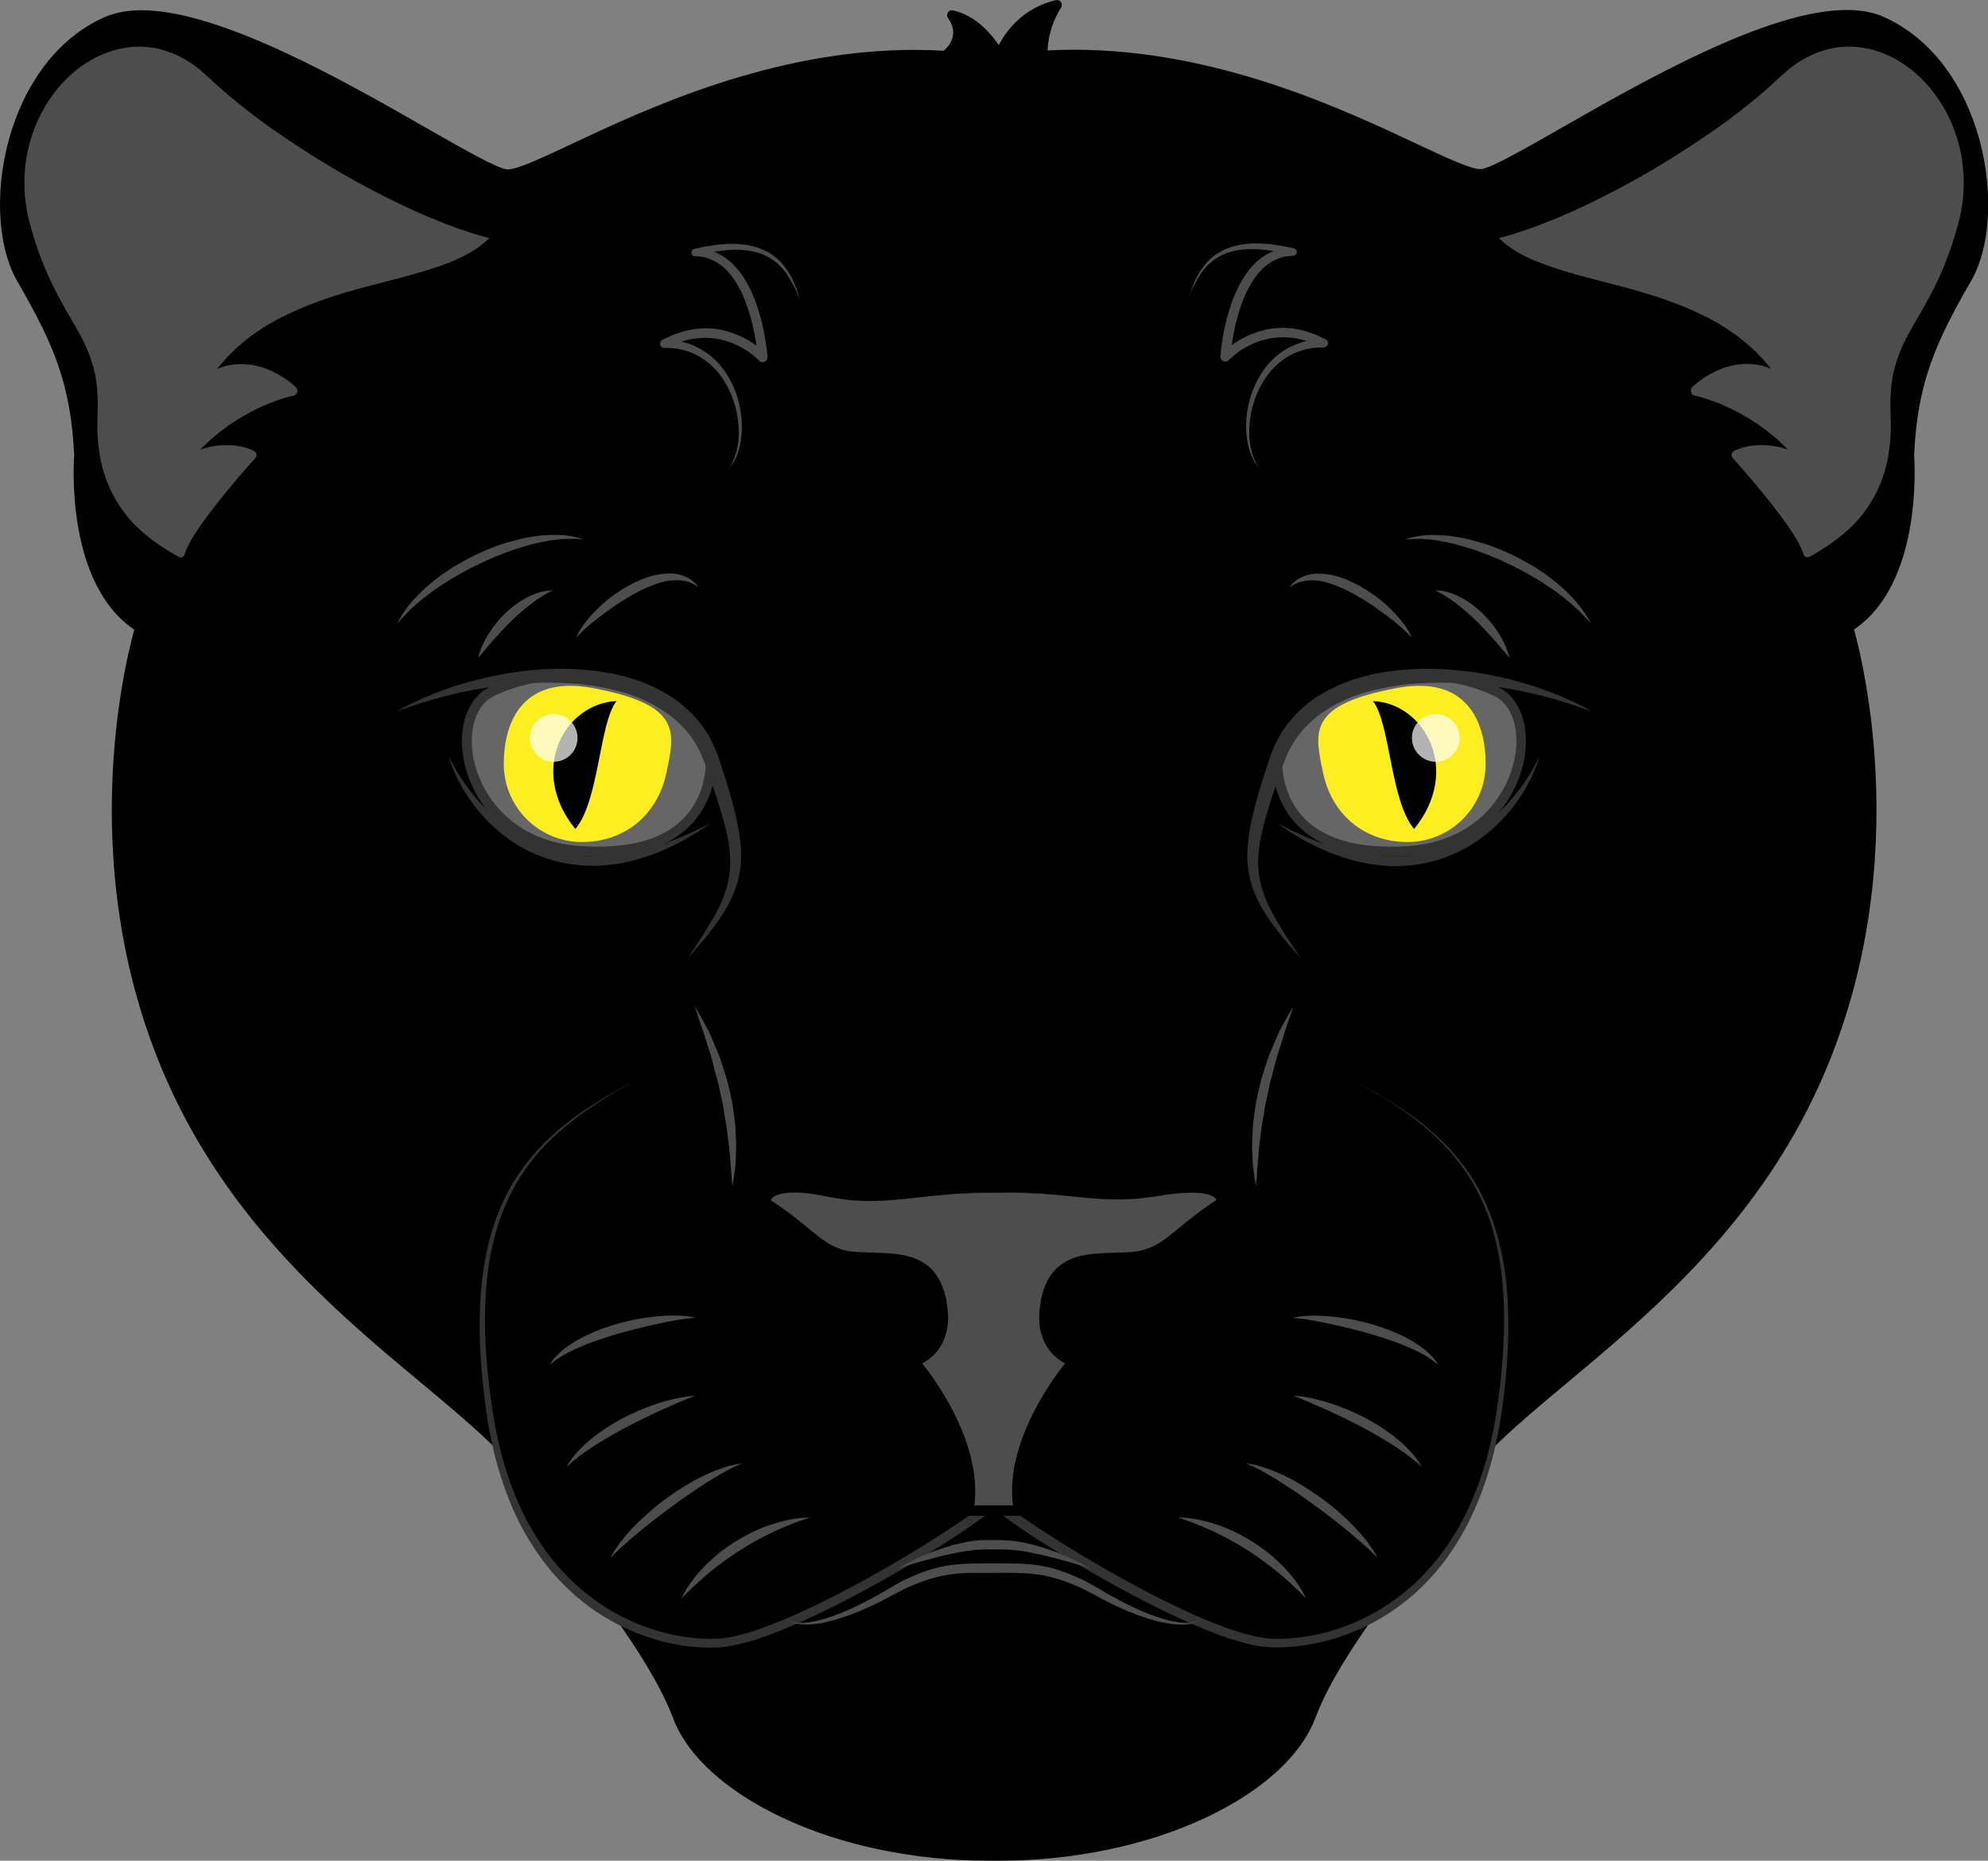 <?xml version="1.0" encoding="utf-8"?>
<!-- Generator: Adobe Illustrator 22.0.1, SVG Export Plug-In . SVG Version: 6.00 Build 0)  -->
<svg version="1.1" id="Layer_2" xmlns="http://www.w3.org/2000/svg" xmlns:xlink="http://www.w3.org/1999/xlink" x="0px" y="0px"
	 viewBox="0 0 1375.2 1287" style="enable-background:new 0 0 1375.2 1287;" xml:space="preserve">
<rect x="0" y="0" width="1375.2" height="1287" fill="#808080" stroke="none"/>
<style type="text/css">
	.st0{fill:#333333;}
	.st1{fill:#4D4D4D;}
	.st2{fill:#666666;}
	.st3{fill:#FCEE21;}
	.st4{opacity:0.7;fill:#FFFFFF;}
</style>
<g>
	<g>
		<g>
			<path d="M684.3,1283.6c-110,0-196.6-46.8-215.3-96c-18.7-49.1-63.2-96-98.3-156.8C335.6,970,204.5,909.1,131.9,773.4
				S80.4,490.2,96.8,434c-49.1-30.4-42.1-119.4-42.1-119.4c-2.3-49.1-14-77.2-39.8-121.7S5.6,45.5,73.4,15.1
				s248.1,100.6,276.2,105.3c23.1,3.8,152.1-91.3,304.3-81.9c0,0,16.4-11.7,4.7-28.1c21.1,4.7,32.8,28.1,32.8,28.1
				s9.4-28.1,39.8-35.1c-11.7,18.7-9.8,35.1-9.8,35.1c152.1-9.4,281.2,85.8,304.3,81.9c28.1-4.7,208.3-135.7,276.2-105.3
				c67.9,30.4,84.3,133.4,58.5,177.9c-25.7,44.5-37.4,72.6-39.8,121.7c0,0,7,88.9-42.1,119.4c16.4,56.2,37.4,203.6-35.1,339.4
				c-72.6,135.7-203.6,196.6-238.7,257.4c-35.1,60.9-79.6,107.7-98.3,156.8c-18.7,49.1-105.3,96-215.3,96H684.3z"/>
			<path d="M690.9,1287h-6.6c-51.7,0-102.6-10.6-143.3-29.9c-38.7-18.3-65.4-42.5-75.2-68.3c-10.8-28.4-30.9-56.7-52-86.6
				c-15.5-21.8-31.4-44.4-46-69.7c-13.5-23.4-42.3-47.5-75.7-75.4C239.1,913,173.3,858,128.9,775C47,621.6,85.3,462.8,92.9,435.5
				c-47.3-31.8-42-114.9-41.6-120.9c-2.3-48.6-14-76.3-39.3-120c-14.5-25-16-67.3-3.7-105.2C20.2,52.6,42.8,25.1,72,12
				C79.2,8.8,88,7.1,97.9,7.1c54.6,0,140.6,49.1,197.5,81.7c25.4,14.5,47.3,27,54.8,28.3c0.3,0,0.6,0.1,0.9,0.1
				c6.8,0,23.2-7.7,43.9-17.4C447,75.3,533.9,34.5,632.6,34.5c6.7,0,13.5,0.2,20.2,0.6c3-2.6,11.3-11.1,3-22.6
				c-0.8-1.1-0.8-2.7-0.1-3.9c0.8-1.2,2.2-1.7,3.6-1.4c15.8,3.5,26.5,16.4,31.6,24c4.8-9.2,16.4-25.7,39.5-31.1
				c1.3-0.3,2.7,0.2,3.5,1.3c0.8,1.1,0.8,2.6,0.1,3.8c-7.9,12.7-9.2,24.3-9.3,29.7c5.9-0.3,12-0.5,18-0.5
				c98.7,0,185.6,40.8,237.5,65.2c20.7,9.7,37.1,17.4,44,17.4c0.3,0,0.7,0,0.9-0.1c7.5-1.3,29.4-13.8,54.8-28.3
				c56.9-32.5,142.9-81.7,197.5-81.7c9.9,0,18.6,1.6,25.9,4.9c29.2,13.1,51.9,40.6,63.8,77.5c12.2,37.9,10.8,80.2-3.7,105.2
				c-25.3,43.7-37,71.4-39.3,120c0.4,6,5.7,89.1-41.6,120.9c7.6,27.3,45.9,186.1-36.1,339.5c-44.3,83-110.2,138-163,182.1
				c-33.4,27.9-62.2,52-75.7,75.4c-14.6,25.3-30.6,47.9-46,69.7c-21.2,29.9-41.2,58.2-52,86.6c-9.8,25.7-36.5,50-75.2,68.3
				C793.5,1276.4,742.6,1287,690.9,1287z M97.9,13.9c-9,0-16.7,1.4-23.1,4.3C47.4,30.5,26,56.6,14.7,91.6
				C3,127.8,4.3,167.8,17.9,191.3c25.9,44.7,37.9,73.1,40.2,123.2c0,0.1,0,0.3,0,0.4c-0.1,0.9-6.3,87.2,40.5,116.2
				c1.3,0.8,1.9,2.4,1.5,3.8c-5.2,18-48.8,180.2,34.8,336.8c43.7,81.8,109,136.3,161.4,180.1c33.9,28.3,63.2,52.8,77.3,77.2
				c14.4,25,30.3,47.5,45.7,69.1c21.5,30.3,41.7,58.9,52.8,88.2c17.6,46.1,101.7,93.8,212.2,93.8h6.6c110.4,0,194.6-47.7,212.2-93.8
				c11.1-29.2,31.4-57.9,52.8-88.2c15.4-21.7,31.2-44.1,45.7-69.1c14.1-24.4,43.4-48.9,77.3-77.2c52.4-43.8,117.7-98.3,161.4-180.1
				c83.7-156.6,40.1-318.8,34.8-336.8c-0.4-1.5,0.2-3,1.5-3.8c46.8-29,40.6-115.3,40.5-116.2c0-0.1,0-0.3,0-0.4
				c2.4-50.1,14.3-78.5,40.2-123.2c13.6-23.4,14.8-63.5,3.1-99.7c-11.3-35-32.6-61.1-60.1-73.4c-6.3-2.8-14.1-4.3-23.1-4.3
				c-52.8,0-137.8,48.6-194.1,80.8c-28.1,16-48.3,27.6-57,29.1c-0.6,0.1-1.3,0.2-2.1,0.2c-8.4,0-23.7-7.2-46.9-18.1
				c-51.4-24.2-137.4-64.6-234.6-64.6c-7,0-14.1,0.2-21.1,0.6c-1.8,0.1-3.4-1.2-3.6-3c-0.1-0.6-1.5-13.6,6.1-29.7
				c-22.1,8.9-29.5,30.2-29.6,30.4c-0.4,1.3-1.6,2.2-3,2.3c-1.4,0.1-2.7-0.6-3.3-1.9c-0.1-0.2-8.4-16.4-23-23.6
				c3.4,11.6-4,21-9.5,24.9c-0.6,0.5-1.4,0.7-2.2,0.6c-6.9-0.4-14-0.6-21.1-0.6c-97.2,0-183.3,40.4-234.7,64.6
				c-23.2,10.9-38.5,18.1-46.8,18.1c-0.7,0-1.4-0.1-2.1-0.2c-8.7-1.5-29-13-57.1-29.1C235.7,62.5,150.7,13.9,97.9,13.9z"/>
		</g>
		<g>
			<path d="M936.6,747.7c74.9,39.8,119.4,86.6,100.6,224.7c-18.7,138.1-112.3,166.2-159.1,163.8s-168.5-77.2-191.9-98.3h2.7
				c-23.4,21.1-145.1,96-191.9,98.3s-140.4-25.7-159.1-163.8s25.7-184.9,100.6-224.7"/>
			<path class="st0" d="M936.6,747.7c6.8,3.5,13.6,7.2,20.2,11.1c6.6,3.9,13.1,8.1,19.4,12.6c12.4,9,24.1,19.3,33.7,31.5
				c4.8,6.1,9.1,12.5,12.9,19.3c3.7,6.8,6.8,13.9,9.5,21.2c5.1,14.6,8.3,29.9,9.8,45.3c1.5,15.4,1.6,30.9,0.8,46.3
				c-0.8,15.4-2.4,30.8-4.8,46c-2.4,15.3-6,30.4-11,45.1c-5.1,14.7-11.5,28.9-19.9,42.1l-3.2,4.9c-1.1,1.6-2.3,3.2-3.4,4.8
				c-2.2,3.2-4.8,6.2-7.2,9.2c-5.1,5.9-10.6,11.5-16.5,16.6c-5.9,5.1-12.3,9.7-18.9,13.9c-6.7,4.1-13.7,7.7-20.9,10.7
				c-14.5,6-29.9,9.8-45.6,10.9c-7.9,0.5-15.7,0.5-23.7-1.2c-7.8-1.6-15.2-3.9-22.6-6.5c-14.6-5.3-28.7-11.7-42.6-18.5
				c-13.8-6.8-27.5-14.1-40.9-21.7c-13.4-7.6-26.6-15.5-39.7-23.8c-6.5-4.1-13-8.4-19.3-12.8c-6.4-4.4-12.6-8.9-18.7-14.1
				c-1.4-1.2-1.6-3.4-0.3-4.8c0.7-0.8,1.6-1.2,2.5-1.2l0.1,0l2.7,0l0,0c1.9,0,3.4,1.5,3.4,3.4c0,1-0.5,1.9-1.2,2.6
				c-6.1,5.3-12.3,9.7-18.7,14.2c-6.4,4.4-12.8,8.6-19.3,12.8c-13,8.3-26.2,16.2-39.7,23.8c-13.4,7.6-27,14.9-40.9,21.7
				c-13.9,6.8-28,13.2-42.6,18.5c-7.3,2.6-14.8,4.9-22.6,6.5c-2,0.3-3.9,0.7-5.9,1l-3,0.3l-1.6,0.1l-1.4,0l-2.9,0.1l-3,0
				c-2,0-4-0.1-5.9-0.2c-15.7-1-31.1-4.8-45.6-10.9c-7.2-3-14.2-6.6-20.9-10.7c-6.7-4.1-13-8.8-18.9-13.9
				c-5.9-5.1-11.4-10.8-16.5-16.6c-2.4-3.1-5-6-7.2-9.2c-1.1-1.6-2.3-3.1-3.4-4.8l-3.2-4.9c-8.5-13.1-14.9-27.4-19.9-42.1
				c-5-14.7-8.6-29.8-11-45.1c-1.2-7.7-2.1-15.3-2.9-22.9c-0.3-3.8-0.8-7.7-1.1-11.5l-0.8-11.6c-0.8-15.4-0.7-30.9,0.8-46.3
				c1.5-15.4,4.6-30.7,9.8-45.3c2.7-7.3,5.8-14.4,9.5-21.2c3.7-6.8,8.1-13.2,12.9-19.3c9.6-12.2,21.2-22.5,33.7-31.5
				c6.3-4.5,12.8-8.6,19.4-12.6c6.6-3.9,13.4-7.6,20.2-11.1c-6.7,3.7-13.4,7.5-19.9,11.6c-6.5,4.1-12.9,8.4-19,12.9
				c-12.2,9.2-23.7,19.6-32.9,31.8c-4.6,6.1-8.8,12.5-12.4,19.2c-3.5,6.8-6.5,13.8-9,21c-4.8,14.5-7.7,29.5-8.9,44.8
				c-1.3,15.2-1.3,30.5-0.3,45.8l0.9,11.4c0.3,3.8,0.8,7.6,1.2,11.4c0.9,7.6,1.9,15.2,3.2,22.7c2.5,15,6.2,29.9,11.2,44.2
				c5.1,14.3,11.5,28.2,19.9,40.8l3.1,4.7c1.1,1.6,2.2,3,3.4,4.6c2.2,3.1,4.7,5.9,7.1,8.8c5,5.6,10.3,11,16.1,15.9
				c5.8,4.8,11.8,9.3,18.3,13.3c6.4,3.9,13.2,7.3,20.1,10.2c13.9,5.7,28.7,9.3,43.7,10.3c1.9,0.1,3.8,0.2,5.6,0.2l2.8,0l2.9-0.1
				l1.4,0l1.3-0.1l2.7-0.3c1.8-0.3,3.6-0.6,5.5-0.9c7.3-1.5,14.5-3.8,21.7-6.4c14.3-5.2,28.2-11.6,41.9-18.3
				c13.7-6.8,27.2-14.1,40.5-21.7c13.3-7.6,26.4-15.5,39.3-23.8c6.4-4.1,12.8-8.4,19.1-12.7c6.2-4.4,12.5-8.8,18-13.7l2.3,5.9
				l-2.7,0l2.3-5.9c5.5,4.8,11.8,9.3,18,13.7c6.3,4.4,12.6,8.6,19.1,12.7c12.9,8.3,26,16.2,39.3,23.8c13.3,7.6,26.8,14.9,40.5,21.7
				c13.7,6.8,27.6,13.1,41.9,18.3c7.1,2.6,14.4,4.8,21.7,6.4c1.8,0.3,3.5,0.6,5.4,0.9l2.9,0.3l1.3,0.1l1.4,0
				c3.7,0.2,7.5,0.1,11.2-0.2c15-0.9,29.8-4.5,43.7-10.3c7-2.9,13.7-6.3,20.1-10.2c6.4-4,12.5-8.4,18.3-13.3
				c5.8-4.8,11.1-10.3,16.1-15.9c2.4-2.9,4.9-5.7,7.1-8.8c1.1-1.5,2.3-3,3.4-4.6l3.1-4.7c8.3-12.6,14.8-26.5,19.9-40.8
				c5.1-14.4,8.7-29.2,11.2-44.2c2.5-15.1,4.2-30.3,5.2-45.6c0.9-15.3,1-30.6-0.3-45.8c-1.2-15.2-4.1-30.3-8.9-44.8
				c-2.5-7.2-5.5-14.2-9-21c-3.6-6.7-7.7-13.1-12.4-19.2c-9.2-12.2-20.7-22.6-32.9-31.8c-6.1-4.6-12.5-8.9-19-12.9
				C950,755.2,943.4,751.4,936.6,747.7z"/>
		</g>
		<g>
			<path class="st1" d="M831.3,1119.8c0,0-0.2,0.2-0.7,0.5c-0.4,0.4-1.2,0.8-2.2,1.3c-2,1-5.3,2-9.5,2.1c-4.2,0.1-9.4-0.4-15.1-1.6
				c-5.7-1.3-12.1-3.2-18.8-5.8c-6.7-2.6-13.9-5.7-21.2-9.6c-1.8-0.9-3.7-1.9-5.5-3c-1.7-0.9-3.7-1.9-5.6-2.9
				c-1.9-1-3.8-1.9-5.8-2.9c-1.9-0.8-3.9-1.6-5.9-2.5c-8-3.2-16.6-5.7-25.6-6.7c-8.9-1.1-18.4-0.8-27.9-0.8c-4.7,0-9.5,0-14.2,0
				c-2.3,0.1-4.6,0.1-6.9,0.2c-2.3,0.2-4.6,0.3-6.8,0.6c-9,1-17.6,3.5-25.6,6.7c-2,0.8-4,1.7-6,2.5c-1.9,1-3.8,1.9-5.7,2.9
				c-3.8,1.8-7.4,3.9-11.1,5.8c-7.3,3.8-14.4,7-21.2,9.6c-6.7,2.6-13.1,4.5-18.8,5.8c-5.7,1.3-10.9,1.8-15.1,1.6
				c-4.2-0.1-7.5-1.1-9.5-2.1c-1-0.5-1.7-1-2.2-1.3c-0.5-0.4-0.7-0.5-0.7-0.5s0.3,0.2,0.7,0.5c0.5,0.3,1.2,0.7,2.3,1.1
				c2.1,0.8,5.3,1.3,9.4,1.1c8.2-0.4,19.6-3.9,32.4-9.6c6.4-2.9,13.2-6.4,20.2-10.4c3.5-2,7-4.2,10.9-6.3c1.9-1.1,3.8-2.2,5.8-3.2
				c2-0.9,4.1-1.9,6.2-2.8c8.4-3.6,17.5-6.6,27.1-7.7c2.4-0.3,4.8-0.5,7.2-0.7c2.4-0.1,4.8-0.2,7.3-0.3c4.7,0,9.5-0.1,14.3-0.1
				c9.4,0.1,19.1-0.2,28.7,1.1c9.6,1.1,18.7,4.2,27.2,7.8c2.1,0.9,4.2,1.9,6.2,2.8c2,1,3.8,2.1,5.7,3.1c1.9,1.1,3.7,2,5.6,3.2
				c1.8,1.1,3.5,2.1,5.3,3.1c7,4,13.8,7.5,20.2,10.4c12.8,5.8,24.2,9.2,32.4,9.6c4.1,0.2,7.3-0.3,9.4-1.1c1-0.4,1.8-0.8,2.3-1.1
				C831.1,1119.9,831.3,1119.8,831.3,1119.8z"/>
		</g>
		<g>
			<path class="st1" d="M754.1,1084.7c0,0-2.1-0.6-5.7-1.7c-1.8-0.6-4-1.2-6.5-1.9c-2.5-0.8-5.3-1.6-8.5-2.4
				c-3.1-0.9-6.5-1.7-10-2.6c-1.8-0.5-3.6-0.8-5.5-1.2c-1.9-0.3-3.8-0.9-5.7-1.2c-1.9-0.3-3.9-0.7-5.9-1c-2-0.2-4-0.4-6.1-0.7
				c-2-0.2-4.1-0.2-6.1-0.3c-2.1-0.1-4.3,0-6.4,0l-3.2,0l-1.6,0l-0.4,0l-0.2,0l-0.1,0l-0.1,0c0.1,0-0.2,0,0.1,0l-0.8,0
				c-2.1,0.1-4.3,0.1-6.4,0.3c-2,0.3-4,0.5-5.9,0.7c-2,0.3-4,0.7-5.9,1c-2,0.3-3.8,0.8-5.7,1.2c-1.9,0.4-3.7,0.7-5.5,1.2
				c-3.6,0.9-6.9,1.7-10,2.6c-3.1,0.8-5.9,1.6-8.5,2.4c-2.5,0.7-4.7,1.4-6.5,1.9c-3.6,1.1-5.7,1.7-5.7,1.7s1.9-1.1,5.2-2.9
				c1.7-0.9,3.7-2,6.1-3.1c1.2-0.6,2.5-1.2,3.8-1.8c1.4-0.6,2.8-1.2,4.3-1.8c1.5-0.6,3.1-1.3,4.7-1.9c1.7-0.6,3.4-1.2,5.2-1.8
				c1.8-0.7,3.6-1.2,5.5-1.8c1.9-0.6,3.8-1.2,5.9-1.6c2-0.5,4.1-0.9,6.2-1.4c2.2-0.4,4.4-0.7,6.6-1c2.2-0.3,4.3-0.3,6.4-0.4l0.8,0
				l1,0l1.6,0l3.2,0c2.2,0,4.3,0,6.5,0.1c2.2,0.2,4.5,0.2,6.7,0.5c2.2,0.3,4.3,0.6,6.4,1c2.1,0.5,4.1,0.9,6.2,1.4c2,0.4,4,1,5.9,1.6
				c1.9,0.6,3.8,1.1,5.5,1.8c1.8,0.6,3.5,1.2,5.2,1.8c1.7,0.6,3.2,1.3,4.7,1.9c1.5,0.6,3,1.2,4.3,1.8c1.3,0.6,2.6,1.3,3.8,1.8
				c2.4,1.1,4.5,2.2,6.1,3.1C752.2,1083.6,754.1,1084.7,754.1,1084.7z"/>
		</g>
		<g>
			<path class="st1" d="M337.9,164.9c-60.9-14-151-66.2-196.6-110C82.8-1.3-0.3,72.1,21.9,155.5c18.7,70.2,49.1,72.6,46.8,131.1
				s30.4,81.9,56.2,96c4.7-18.7,49.1-67.9,49.1-67.9s-21.1-11.7-49.1,7c30.4-42.1,77.2-51.5,77.2-51.5s-30.4-30.4-63.2-4.7
				C188.1,186,298.1,202.3,337.9,164.9z"/>
			<path class="st1" d="M337.1,165.1c-14-3-27.8-7.5-41.2-12.5c-13.7-5.1-27-11.1-40.1-17.6c-13.1-6.4-25.9-13.5-38.6-20.8
				c-12.6-7.4-24.8-15.5-36.8-23.8c-11.9-8.5-23.5-17.5-34.5-27.2l-4.1-3.7l-2-1.9l-2-1.7l-4.1-3.6l-4.2-3c-5.7-3.8-12-7-18.7-8.9
				c-13.3-3.9-27.9-2.2-40.5,3.7c-12.7,5.8-23.8,15.4-32,26.9c-8.4,11.5-13.9,25-16.7,39c-1.2,7-1.9,14.2-1.8,21.4
				c0.3,7.2,1,14.4,2.8,21.3c3.4,14.1,8.1,27.8,14.3,40.9c6,13.2,14.2,25.3,21.2,38.1c3.5,6.4,6.4,13.3,8.5,20.4l1.3,5.4
				c0.5,1.8,0.6,3.6,1,5.4c0.7,3.6,0.9,7.3,1.2,11c0.2,1.8,0.2,3.7,0.2,5.5l0,5.5l0.1,10.9c0.1,3.6,0.6,7.1,0.8,10.7l0.9,5.3
				c0.3,1.8,0.5,3.6,1,5.3c0.9,3.5,1.7,6.9,3,10.3c0.6,1.7,1.1,3.4,1.9,5l2.2,4.8c3.3,6.3,7.2,12.2,11.9,17.5
				c9.5,10.6,21.4,18.7,34.1,25.4l-4,1.8l0.9-2.8c0.3-0.9,0.6-1.8,1-2.6c0.8-1.6,1.5-3.4,2.4-4.9c0.9-1.6,1.7-3.2,2.7-4.7l2.9-4.5
				l3-4.4c1-1.5,2.1-2.9,3.1-4.3c2-2.9,4.2-5.7,6.3-8.5c8.7-11.2,17.7-22,27-32.6l0.8,5.1c-0.6-0.3-1.6-0.7-2.5-1
				c-0.9-0.3-1.9-0.6-2.8-0.9c-1.9-0.5-3.9-0.9-5.9-1c-1-0.1-2-0.2-3-0.2c-1,0-2-0.1-3,0c-1,0.1-2,0.1-3,0.2l-3,0.4l-3,0.7
				c-1,0.2-2,0.5-2.9,0.8c-1,0.3-2,0.6-2.9,0.9l-2.8,1.2c-1.9,0.7-3.7,1.8-5.5,2.7c-0.9,0.5-1.8,1.1-2.6,1.6l-2.6,1.6l-0.2,0.1
				c-1.6,1-3.8,0.5-4.8-1.1c-0.8-1.3-0.6-2.8,0.2-4l3.7-4.8c1.2-1.6,2.5-3.2,3.9-4.7l4.1-4.5c1.4-1.5,2.9-2.8,4.3-4.3
				c1.5-1.4,2.9-2.8,4.5-4.1l4.7-3.9c1.6-1.3,3.2-2.4,4.9-3.6c1.6-1.2,3.3-2.4,5-3.5c1.7-1.1,3.3-2.3,5.1-3.3l5.2-3l5.4-2.8
				c1.8-0.9,3.7-1.7,5.5-2.6c3.7-1.6,7.5-3.2,11.3-4.5c1.9-0.6,3.8-1.3,5.8-1.8c2-0.6,3.9-1.1,6-1.6l-1.8,6.1
				c-0.8-0.8-1.9-1.7-3-2.6c-1.1-0.8-2.2-1.7-3.3-2.4c-1.1-0.8-2.3-1.5-3.5-2.2c-1.1-0.8-2.4-1.3-3.6-2c-1.2-0.7-2.5-1.1-3.7-1.7
				c-1.2-0.6-2.5-0.9-3.8-1.3c-1.3-0.5-2.6-0.7-3.9-1l-2-0.4l-2-0.2c-1.3-0.1-2.6-0.4-4-0.3l-4,0.1l-3.9,0.7
				c-1.3,0.1-2.6,0.7-3.8,1.1l-1.9,0.6l-1,0.3l-0.9,0.4l-3.6,1.8c-1.3,0.5-2.3,1.4-3.5,2.1l-3.4,2.3l-0.3,0.2
				c-1.5,1-3.5,0.6-4.5-0.9c-0.8-1.1-0.7-2.6,0-3.6l4.1-6.1c1.3-2,3-3.9,4.4-5.8c1.5-2,3.1-3.8,4.7-5.6l2.4-2.7l2.6-2.6
				c3.4-3.5,7.2-6.6,10.9-9.7c2-1.5,3.8-3,5.8-4.4l6.1-4l6.2-3.7l6.4-3.4c4.3-2.2,8.7-4.2,13.2-6c4.4-1.8,9-3.5,13.5-5.1
				c2.3-0.8,4.6-1.5,6.8-2.2c2.3-0.7,4.6-1.4,6.9-2.1c18.4-5.3,37.1-9.1,55.6-13.6c4.6-1.1,9.2-2.3,13.7-3.7c4.6-1.3,9-2.8,13.5-4.5
				c2.2-0.8,4.4-1.8,6.5-2.7c2.1-1.1,4.3-2,6.3-3.2C330,170.6,333.7,167.9,337.1,165.1z M338.1,165.1c-3.5,3.2-7.3,6.3-11.4,8.7
				c-2,1.3-4.2,2.3-6.3,3.5c-2.2,1-4.3,2.1-6.5,3c-4.4,1.9-8.9,3.5-13.5,5c-4.5,1.5-9.1,2.9-13.7,4.2c-9.2,2.6-18.4,4.9-27.6,7.3
				c-4.6,1.2-9.2,2.4-13.8,3.7c-4.6,1.3-9.1,2.6-13.6,4.1c-2.3,0.7-4.5,1.4-6.7,2.2c-2.2,0.8-4.5,1.5-6.7,2.4
				c-4.4,1.6-8.8,3.4-13.1,5.3c-4.3,1.9-8.5,3.9-12.7,6.1l-6.1,3.4l-6,3.7l-5.8,4c-1.9,1.3-3.7,2.9-5.5,4.3c-3.6,3-7.1,6-10.3,9.4
				l-2.4,2.5l-2.3,2.6c-1.5,1.7-3.1,3.5-4.4,5.4c-1.4,1.9-2.9,3.6-4.1,5.6l-3.8,5.8l-4.8-4.3l3.8-2.6c1.3-0.8,2.5-1.8,3.9-2.5
				l4.1-2.1l1-0.5l1.1-0.4l2.2-0.8c1.5-0.5,2.9-1.1,4.5-1.3l4.6-0.8l4.7-0.2c1.6-0.1,3.1,0.2,4.7,0.3c0.8,0.1,1.6,0.1,2.3,0.2
				l2.3,0.5c1.5,0.3,3.1,0.6,4.5,1.1c1.5,0.5,3,0.9,4.4,1.5c1.4,0.6,2.9,1.1,4.2,1.9c1.3,0.7,2.8,1.3,4.1,2.2
				c1.3,0.8,2.6,1.6,3.9,2.4c1.3,0.8,2.5,1.8,3.7,2.7c1.2,1,2.3,1.9,3.6,3.1c1.4,1.4,1.5,3.6,0.1,5c-0.5,0.5-1.1,0.9-1.8,1l-0.2,0
				c-1.7,0.4-3.6,0.9-5.4,1.4c-1.8,0.5-3.6,1.2-5.5,1.8c-3.6,1.3-7.2,2.7-10.7,4.3c-1.7,0.8-3.5,1.6-5.2,2.5l-5.1,2.7l-5,2.9
				c-1.7,0.9-3.2,2.1-4.9,3.1c-1.6,1-3.2,2.1-4.7,3.3c-1.5,1.2-3.1,2.3-4.6,3.4l-4.4,3.7c-1.5,1.2-2.9,2.6-4.3,3.9
				c-1.4,1.3-2.8,2.6-4.1,4l-3.9,4.2c-1.3,1.4-2.5,2.9-3.7,4.4l-3.6,4.5l-4.8-5l2.9-1.8c1-0.6,1.9-1.2,2.9-1.7c2.1-1,4-2.1,6.2-2.9
				l3.2-1.3c1.1-0.4,2.2-0.7,3.3-1c1.1-0.3,2.2-0.7,3.3-0.9l3.4-0.7l3.4-0.4c1.1-0.2,2.3-0.2,3.5-0.2c1.2-0.1,2.3-0.1,3.5,0
				c1.2,0,2.3,0.1,3.5,0.2c2.3,0.2,4.6,0.7,6.9,1.2c1.1,0.3,2.3,0.6,3.4,1.1c1.1,0.4,2.2,0.8,3.5,1.5c1.6,0.8,2.2,2.7,1.4,4.3
				c-0.1,0.2-0.3,0.5-0.5,0.7l-0.1,0.1c-9.3,10.3-18.4,21-27,32c-2.1,2.8-4.3,5.5-6.3,8.3c-1,1.4-2.1,2.8-3.1,4.2l-3,4.3l-2.8,4.3
				c-1,1.4-1.7,2.9-2.6,4.4c-0.9,1.5-1.5,3-2.3,4.5c-0.4,0.7-0.7,1.5-0.9,2.2l-0.8,2.2l-0.1,0.3c-0.5,1.4-2.1,2.2-3.5,1.7
				c-0.1,0-0.3-0.1-0.4-0.2c-12.9-7.1-25.3-15.8-35-27.2c-4.8-5.7-8.8-12.1-12.1-18.8l-2.2-5.1c-0.8-1.7-1.2-3.5-1.9-5.3
				c-1.3-3.5-2-7.1-2.9-10.7c-0.5-1.8-0.6-3.6-0.9-5.5l-0.8-5.5c-0.2-3.7-0.6-7.4-0.6-11.1l0.2-11l0.1-5.4c0-1.8,0.1-3.6-0.1-5.4
				c-0.2-3.6-0.3-7.2-1-10.7c-0.3-1.8-0.4-3.6-0.9-5.3l-1.3-5.2c-2-6.9-4.7-13.6-8.1-20c-3.4-6.4-7.2-12.6-10.8-18.9
				c-3.6-6.4-7.1-12.8-10.2-19.4c-6.3-13.2-11.1-27.1-14.9-41.3l-1.3-5.4l-0.9-5.5c-0.3-1.8-0.5-3.6-0.7-5.5
				c-0.1-1.8-0.4-3.7-0.4-5.5c-0.4-7.4,0.1-14.8,1.2-22.1c2.5-14.6,7.9-28.8,16.4-41.1c8.3-12.3,19.7-22.9,33.4-29.4
				c6.8-3.2,14.2-5.5,21.8-6.3c7.6-0.8,15.4-0.2,22.7,1.9c7.4,2.1,14.3,5.4,20.6,9.8l4.6,3.4l4.1,3.6l2.1,1.9l2,1.8l4,3.7
				c10.7,9.7,22.1,18.6,33.8,27.2c11.8,8.4,23.9,16.4,36.2,24.1c12.4,7.6,24.9,15,37.8,21.6c12.9,6.7,25.9,13.1,39.3,18.7
				c13.4,5.6,27,10.6,41.1,14.3c0.2,0,0.3,0.2,0.2,0.4C338.2,165,338.2,165.1,338.1,165.1z"/>
		</g>
		<g>
			<path d="M529.8,831.9c-4.7,30.4,30.4,56.2,46.8,63.2s65.5,35.1,77.2,56.2c11.7,21.1,39.8-67.9,39.8-67.9l-81.9-39.8L529.8,831.9z
				"/>
			<path d="M658.1,956.8C658.1,956.8,658.1,956.8,658.1,956.8c-1.7,0-4.2-0.8-6.2-4.4c-11.4-20.5-59.7-48.1-76.1-55.2
				c-17.1-7.3-53-34-48.2-65.6c0.2-1.2,1.3-2.1,2.6-1.9l81.9,11.7c0.2,0,0.5,0.1,0.7,0.2l81.9,39.8c1,0.5,1.5,1.6,1.2,2.7
				C692,896.2,672.1,956.8,658.1,956.8z M531.8,834.5c-2.5,28,30,51.8,45.7,58.5c16.8,7.2,66.4,35.7,78.3,57.2
				c0.5,0.9,1.3,2.1,2.2,2.1c7,0,22.1-34.1,32.8-67.7l-79.8-38.8L531.8,834.5z"/>
		</g>
		<g>
			<path class="st1" d="M560.2,1049.6c0,0-1.6,0.6-4.4,1.5c-1.4,0.4-3.1,1.1-5,1.8c-1.9,0.6-4,1.6-6.4,2.5c-2.3,0.9-4.8,2.1-7.4,3.2
				c-2.6,1.3-5.3,2.5-8,3.9c-1.4,0.7-2.8,1.4-4.2,2.2c-1.4,0.8-2.8,1.6-4.2,2.3c-1.4,0.8-2.8,1.7-4.2,2.5c-1.4,0.8-2.8,1.7-4.2,2.6
				l-4.2,2.7c-1.4,0.9-2.7,1.9-4,2.8c-2.7,1.9-5.2,3.7-7.7,5.6c-2.4,2-4.8,3.7-6.9,5.6c-2.2,1.8-4.2,3.6-6.1,5.3
				c-1.9,1.7-3.5,3.3-5,4.7c-1.5,1.4-2.8,2.7-3.8,3.7c-2,2.1-3.3,3.3-3.3,3.3s0.8-1.5,2.2-4.1c0.4-0.7,0.8-1.4,1.2-2.2
				c0.5-0.8,1-1.6,1.6-2.4c1.2-1.7,2.5-3.7,4.1-5.7c0.8-1,1.6-2.1,2.5-3.1c0.9-1,1.9-2.1,2.9-3.2c2-2.2,4.2-4.3,6.6-6.5
				c1.2-1.1,2.5-2.1,3.7-3.2c1.3-1.1,2.5-2.2,3.9-3.1c1.4-1,2.7-2,4.1-3l4.3-2.8c1.4-0.9,2.9-1.8,4.4-2.6c1.5-0.8,3-1.7,4.5-2.5
				c3-1.6,6-3,9-4.2c2.9-1.3,5.9-2.2,8.7-3.2c2.8-0.9,5.5-1.6,8-2.2c2.5-0.5,4.8-1.1,6.9-1.3c2.1-0.3,3.9-0.6,5.4-0.6
				C558.5,1049.6,560.2,1049.6,560.2,1049.6z"/>
		</g>
		<g>
			<path class="st1" d="M513.4,1012.1c0,0-1.6,0.8-4.5,2c-1.4,0.6-3.1,1.6-5,2.5c-1.9,0.9-4,2.3-6.3,3.5c-2.3,1.3-4.7,2.9-7.3,4.4
				c-2.5,1.7-5.2,3.3-8,5.2c-1.4,0.9-2.8,1.8-4.2,2.8c-1.4,1-2.8,2-4.2,2.9c-2.9,1.9-5.7,4.1-8.5,6.1c-2.8,2.1-5.7,4.1-8.4,6.3
				c-1.4,1.1-2.7,2.1-4.1,3.1c-1.3,1.1-2.6,2.1-3.9,3.1c-2.6,2-5,4.1-7.4,6c-2.3,2-4.5,3.8-6.5,5.5c-1.9,1.8-3.8,3.3-5.4,4.8
				c-1.5,1.5-3,2.7-4.1,3.9c-2.2,2.2-3.5,3.5-3.5,3.5s0.8-1.6,2.4-4.3c0.8-1.4,1.9-2.9,3.2-4.7c1.2-1.8,2.8-3.7,4.5-5.8
				c1.7-2.1,3.7-4.3,5.8-6.5c2.2-2.2,4.4-4.6,7-6.8c2.5-2.3,5.1-4.6,7.8-6.9c2.7-2.3,5.6-4.4,8.5-6.6c3-2,5.9-4.2,8.9-6
				c2.9-2,6-3.7,8.9-5.4c2.9-1.7,5.9-3.1,8.7-4.5c2.8-1.3,5.5-2.5,8.1-3.4c2.6-0.9,4.9-1.8,7-2.4c2.1-0.6,4-1.1,5.5-1.4
				C511.6,1012.4,513.4,1012.1,513.4,1012.1z"/>
		</g>
		<g>
			<path class="st1" d="M480.7,965.3c0,0-1.5,0.7-4.1,1.7c-1.3,0.5-2.9,1.2-4.7,2c-1.8,0.7-3.8,1.6-6,2.6c-2.2,0.9-4.6,2.1-7.1,3.1
				c-2.5,1.1-5.1,2.4-7.8,3.6c-2.7,1.3-5.4,2.7-8.3,4c-2.8,1.4-5.6,2.8-8.4,4.3c-2.8,1.4-5.6,3-8.3,4.5c-2.7,1.6-5.4,3-7.9,4.6
				c-2.6,1.5-5,3-7.3,4.5c-2.3,1.5-4.4,2.9-6.4,4.3c-1.9,1.4-3.8,2.6-5.2,3.9c-1.5,1.2-2.9,2.2-3.9,3.2c-2.1,1.9-3.4,2.9-3.4,2.9
				s0.8-1.4,2.4-3.8c0.8-1.2,1.9-2.5,3.1-4.1c1.2-1.6,2.8-3.2,4.5-5c1.8-1.7,3.7-3.6,5.9-5.4c2.2-1.8,4.5-3.7,7-5.4
				c5-3.6,10.6-7,16.4-10.1c2.9-1.5,5.9-2.9,8.8-4.2c2.9-1.4,5.9-2.4,8.7-3.6c5.7-2.1,11.2-3.8,16-4.9c2.4-0.6,4.6-1.1,6.5-1.4
				c2-0.4,3.7-0.6,5.1-0.8C479,965.4,480.7,965.3,480.7,965.3z"/>
		</g>
		<g>
			<path class="st1" d="M480.7,911.5c0,0-0.4,0-1.2,0.1c-0.8,0-2,0.2-3.4,0.3c-1.5,0.2-3.2,0.4-5.3,0.7c-2,0.3-4.3,0.7-6.8,1.2
				c-4.9,0.9-10.7,2.2-16.8,3.6c-3.1,0.7-6.2,1.5-9.4,2.3c-3.2,0.8-6.4,1.7-9.6,2.6c-6.4,1.8-12.7,3.9-18.6,6
				c-2.9,1.1-5.7,2.2-8.3,3.3c-1.3,0.6-2.6,1.1-3.8,1.7c-1.2,0.5-2.4,1.1-3.5,1.7c-2.2,1.1-4.2,2.2-5.9,3.3
				c-0.9,0.5-1.6,1.1-2.4,1.6c-0.8,0.5-1.4,0.9-2,1.4c-1.2,0.9-2.1,1.6-2.7,2.1c-0.6,0.5-0.9,0.8-0.9,0.8s0.2-0.4,0.7-1
				c0.4-0.7,1.1-1.7,2-2.9c0.9-1.2,2.2-2.6,3.7-4c1.5-1.5,3.3-3.1,5.5-4.6c2.1-1.6,4.5-3.1,7.1-4.6c2.6-1.5,5.4-3,8.3-4.3
				c3-1.3,6-2.7,9.2-3.8c3.2-1.2,6.5-2.2,9.8-3.2c3.3-0.9,6.7-1.8,10-2.5c3.3-0.8,6.6-1.3,9.8-1.8c3.2-0.5,6.3-0.8,9.2-1.1
				c2.9-0.3,5.7-0.4,8.3-0.5c5.2-0.1,9.5,0.2,12.5,0.6c1.5,0.2,2.7,0.4,3.4,0.6C480.2,911.4,480.7,911.5,480.7,911.5z"/>
		</g>
		<g>
			<path class="st1" d="M480.7,696.2c0,0,1.1,1.7,2.8,4.8c0.9,1.5,2,3.4,3.1,5.5c1.2,2.2,2.5,4.6,3.9,7.3c1.2,2.8,2.6,5.8,3.9,9
				c0.7,1.6,1.4,3.3,2.1,5c0.8,1.7,1.4,3.4,2,5.3c1.2,3.6,2.4,7.3,3.6,11.2l0.9,2.9l0.7,2.9c0.5,2,0.9,3.9,1.4,5.9
				c0.4,2,0.8,4,1.3,6c0.4,2,0.6,4,0.9,6c0.3,2,0.5,3.9,0.8,5.9c0.2,1.9,0.5,3.9,0.6,5.8c0.2,3.8,0.3,7.5,0.5,11
				c0.2,3.5-0.2,6.8-0.2,9.8c-0.2,3-0.2,5.8-0.6,8.3c-0.3,2.4-0.6,4.6-0.9,6.3c-0.5,3.5-0.9,5.5-0.9,5.5s-0.2-2-0.5-5.5
				c-0.1-1.8-0.3-3.9-0.4-6.3c-0.1-2.4-0.5-5.2-0.7-8.1c-0.1-1.5-0.3-3-0.4-4.6c-0.1-0.8-0.1-1.6-0.2-2.4c-0.1-0.8-0.2-1.7-0.3-2.5
				c-0.5-3.4-1-6.9-1.3-10.6c-0.5-3.7-1.4-7.4-1.9-11.3c-0.3-1.9-0.5-3.9-1-5.8c-0.4-1.9-0.9-3.8-1.3-5.8c-0.4-1.9-0.8-3.9-1.2-5.8
				l-0.6-2.9l-0.8-2.8c-1.1-3.7-2-7.5-2.9-11.1c-0.2-0.9-0.5-1.8-0.7-2.7c-0.3-0.9-0.6-1.7-0.8-2.6c-0.5-1.7-1-3.4-1.6-5
				c-1-3.2-1.9-6.3-2.8-9.2c-2-5.7-3.6-10.4-4.7-13.8C481.2,698.1,480.7,696.2,480.7,696.2z"/>
		</g>
		<g>
			<path class="st1" d="M483,406c0,0-0.3-0.2-1-0.6c-0.6-0.4-1.5-1.1-2.8-1.6c-1.2-0.6-2.7-1.2-4.4-1.7c-1.8-0.4-3.8-0.8-6-0.8
				c-0.5,0-1.1,0-1.7,0c-0.6,0-1.2,0.1-1.8,0.1c-1.2,0-2.4,0.3-3.7,0.4c-2.5,0.5-5.1,1.1-7.7,2.1c-2.7,0.9-5.3,2-8,3.2
				c-2.7,1.3-5.4,2.6-8,4.1c-5.3,3-10.5,6.3-15.2,9.6c-2.3,1.7-4.6,3.3-6.7,4.9c-2.1,1.6-4.1,3.2-5.9,4.6c-3.6,3-6.5,5.6-8.4,7.5
				c-0.9,1-1.7,1.7-2.2,2.3c-0.5,0.6-0.8,0.9-0.8,0.9s0.1-0.4,0.4-1.1c0.3-0.7,0.8-1.7,1.4-2.9c1.4-2.5,3.6-5.8,6.8-9.5
				c3.1-3.7,7.1-7.7,11.7-11.6c2.3-1.9,4.8-3.9,7.4-5.6c2.6-1.8,5.3-3.5,8.2-5.1c5.7-3.1,11.7-5.8,17.7-7.2c3-0.8,6-1.1,8.9-1.3
				c2.9-0.1,5.6,0,8.1,0.6c2.5,0.5,4.7,1.4,6.5,2.3c1.8,1,3.2,2,4.3,3c1.1,0.9,1.7,1.8,2.2,2.4C482.8,405.6,483,406,483,406z"/>
		</g>
		<g>
			<path class="st1" d="M403.4,373.2c0,0-0.6-0.1-1.7-0.2c-0.5-0.1-1.2-0.1-2-0.2c-0.8,0-1.7-0.1-2.7-0.1c-2-0.1-4.4,0-7.2,0.1
				c-2.8,0.2-5.9,0.6-9.2,1c-3.4,0.6-7,1.3-10.8,2.2c-3.8,0.9-7.7,2.1-11.8,3.4c-4.1,1.3-8.2,2.9-12.3,4.4
				c-4.2,1.7-8.3,3.4-12.4,5.4c-4.1,1.9-8.2,3.9-12.1,6.1c-3.9,2.2-7.7,4.3-11.4,6.6c-3.6,2.3-7,4.5-10.2,6.8
				c-3.2,2.3-6.1,4.6-8.7,6.7c-2.6,2.2-5,4.3-7,6.2c-2,2-3.7,3.7-5.1,5.2c-1.4,1.5-2.4,2.7-3.1,3.5c-0.7,0.8-1.1,1.3-1.1,1.3
				s0.3-0.5,0.8-1.5c0.5-1,1.2-2.4,2.3-4.1c1-1.8,2.5-3.8,4.2-6.1c1.7-2.3,3.8-4.8,6.3-7.3c2.4-2.6,5.2-5.3,8.3-7.9
				c3.1-2.7,6.4-5.3,10-7.8c3.6-2.5,7.4-5.1,11.5-7.3c4-2.3,8.2-4.5,12.4-6.5c4.3-2,8.6-3.7,13-5.4c4.3-1.6,8.7-2.9,13-4
				c4.3-1.1,8.5-2,12.5-2.6c4-0.7,7.8-0.9,11.4-1.1c3.5-0.1,6.8,0,9.7,0.2c2.9,0.2,5.3,0.7,7.3,1.1c2,0.4,3.5,0.9,4.6,1.3
				C402.9,373,403.4,373.2,403.4,373.2z"/>
		</g>
		<g>
			<path class="st1" d="M382.4,408.3c0,0-1,0.6-2.8,1.5c-0.9,0.4-1.9,1.1-3.1,1.7c-1.2,0.6-2.4,1.5-3.8,2.4c-1.4,0.8-2.8,2-4.3,3
				c-1.5,1.1-3,2.3-4.6,3.6c-0.8,0.6-1.6,1.3-2.4,2c-0.8,0.7-1.6,1.4-2.4,2.1c-1.6,1.4-3.1,2.9-4.7,4.4c-1.5,1.5-3.1,3-4.6,4.6
				c-1.5,1.5-2.9,3.1-4.3,4.6c-1.4,1.5-2.7,3-4,4.4c-1.2,1.4-2.5,2.7-3.5,4c-1.1,1.3-2.1,2.4-2.9,3.5c-0.8,1.1-1.7,1.9-2.3,2.7
				c-1.2,1.5-2,2.4-2,2.4s0.3-1.1,0.8-3c0.3-1,0.7-2.1,1.2-3.4c0.5-1.3,1.1-2.7,1.9-4.3c1.5-3.1,3.6-6.6,6.1-10.1
				c1.3-1.7,2.6-3.5,4.1-5.2c1.4-1.8,3.1-3.4,4.7-5c1.7-1.5,3.4-3.2,5.2-4.5c1.8-1.5,3.6-2.7,5.4-3.9c1.8-1.2,3.7-2.2,5.5-3.1
				c1.8-0.8,3.5-1.7,5.2-2.2c1.6-0.6,3.2-1.1,4.6-1.3c1.4-0.3,2.6-0.6,3.6-0.6C381.2,408.3,382.4,408.3,382.4,408.3z"/>
		</g>
		<g>
			<path class="st1" d="M504.1,324c1.4-2,2.6-4.1,3.5-6.4c1-2.2,1.6-4.6,2.2-6.9c0.3-1.2,0.4-2.4,0.7-3.5c0.1-1.2,0.3-2.4,0.4-3.6
				c0.2-2.4,0.2-4.8,0.1-7.2c-0.2-4.8-0.9-9.6-2.1-14.2c-0.6-2.3-1.3-4.6-2.1-6.8c-0.8-2.2-1.8-4.4-2.8-6.5c-0.6-1-1.1-2.1-1.7-3.1
				l-1.8-3l-2-2.9l-2.2-2.8l-2.4-2.6l-2.5-2.4l-2.7-2.2c-0.9-0.7-1.9-1.3-2.8-2c-1.9-1.2-4-2.4-6.1-3.3c-2.1-0.9-4.3-1.8-6.5-2.3
				c-1.1-0.4-2.2-0.6-3.4-0.8c-1.1-0.2-2.3-0.5-3.4-0.5c-2.3-0.3-4.6-0.4-6.9-0.4l-0.2,0c-1.6,0-2.9-1.4-2.8-3
				c0-1.1,0.7-2.1,1.7-2.6l4.3-2c1.5-0.6,2.8-1.5,4.4-1.9l4.6-1.5c1.5-0.6,3.1-0.8,4.7-1.2c1.6-0.3,3.2-0.7,4.8-0.9l4.9-0.4
				c1.6-0.2,3.3,0.1,4.9,0.1l2.4,0.1c0.8,0.1,1.6,0.2,2.4,0.3c1.6,0.3,3.2,0.4,4.8,0.9c1.6,0.4,3.2,0.8,4.7,1.3l4.6,1.7l4.4,2
				l4.2,2.3c1.3,0.9,2.7,1.7,4.1,2.7c1.3,0.9,2.6,1.9,3.9,3c1.3,1.1,2.4,2.1,3.7,3.4l-5.9,2.5c-0.1-1.8-0.3-3.8-0.6-5.7
				c-0.2-1.9-0.5-3.8-0.8-5.7c-0.6-3.8-1.4-7.6-2.2-11.3c-1.8-7.5-4.2-14.8-7.3-21.7c-0.8-1.7-1.6-3.4-2.6-5
				c-0.9-1.7-1.9-3.2-2.9-4.8c-1.1-1.5-2.2-3-3.4-4.4c-0.6-0.7-1.2-1.4-1.9-2c-0.6-0.7-1.3-1.3-2-1.9c-1.3-1.2-2.8-2.2-4.3-3.2
				l-2.3-1.3c-0.8-0.4-1.6-0.7-2.5-1.1c-0.8-0.4-1.7-0.6-2.5-0.9c-0.8-0.3-1.7-0.5-2.6-0.6c-1.8-0.4-3.6-0.5-5.4-0.6l-0.3,0
				c-1.4-0.1-2.5-1.4-2.3-2.8c0.1-1.2,1-2.1,2.1-2.3l5.7-1.2l2.8-0.6l2.9-0.4c1.9-0.3,3.8-0.6,5.7-0.8l5.8-0.4c1.9-0.1,3.9,0,5.8,0
				c1.9,0,3.9,0.3,5.8,0.5c1.9,0.1,3.9,0.6,5.8,1.1c1.9,0.3,3.8,1.1,5.6,1.8c0.9,0.3,1.8,0.7,2.7,1.2l2.6,1.3c1.7,1,3.3,2.1,4.8,3.3
				c1.4,1.3,3,2.5,4.2,4l1.9,2.2c0.6,0.8,1.1,1.6,1.7,2.4c1.2,1.5,2.1,3.2,3,4.9c1,1.6,1.7,3.4,2.5,5.2c0.7,1.8,1.4,3.6,2,5.3
				l1.7,5.4l-2.2-5.2c-0.8-1.7-1.6-3.4-2.5-5.1c-1-1.6-1.7-3.3-2.8-4.9c-1-1.6-2-3.2-3.2-4.6c-0.6-0.7-1.1-1.5-1.8-2.2l-2-2
				c-1.2-1.4-2.8-2.4-4.2-3.5c-1.5-1-3.1-1.9-4.7-2.8l-2.5-1.1c-0.8-0.4-1.7-0.7-2.6-0.9c-1.8-0.5-3.5-1.1-5.3-1.3
				c-1.8-0.3-3.6-0.7-5.4-0.7c-1.8-0.1-3.6-0.3-5.5-0.2c-1.8,0.1-3.7,0-5.5,0.2l-5.5,0.6c-1.8,0.3-3.7,0.6-5.5,0.9l-2.7,0.5
				l-2.7,0.7l-5.4,1.3l-0.6-5.1c2.1,0.1,4.2,0.1,6.3,0.5c1.1,0.1,2.1,0.3,3.1,0.6c1,0.3,2.1,0.5,3.1,0.9c1,0.4,2,0.8,3,1.2l2.8,1.5
				c1.8,1.1,3.6,2.3,5.2,3.7c0.8,0.6,1.6,1.4,2.4,2.1c0.8,0.7,1.5,1.5,2.2,2.3c1.4,1.5,2.7,3.2,3.9,4.8c1.2,1.7,2.3,3.4,3.3,5.2
				c1.1,1.8,2,3.6,2.9,5.4c3.6,7.3,6,15.1,8,22.9c1,3.9,1.8,7.8,2.4,11.8c0.3,2,0.6,4,0.9,6c0.3,2,0.5,4,0.6,6.1
				c0.1,1.9-1.2,3.5-3.1,3.6c-1,0.1-2-0.3-2.6-1l-0.1-0.1c-0.9-0.9-2-1.9-3.1-2.8c-1.1-0.9-2.3-1.8-3.4-2.7
				c-1.2-0.9-2.4-1.6-3.6-2.4l-3.8-2.1l-3.9-1.8l-4.1-1.5c-1.4-0.4-2.8-0.8-4.2-1.1c-1.4-0.4-2.8-0.5-4.2-0.8
				c-0.7-0.1-1.4-0.2-2.1-0.3l-2.2-0.1c-1.4,0-2.9-0.3-4.3-0.1l-4.3,0.3c-1.4,0.1-2.8,0.5-4.3,0.7c-1.4,0.3-2.9,0.5-4.2,1l-4.2,1.3
				c-1.4,0.3-2.7,1.1-4.1,1.7l-4,1.8l-1.4-5.6c2.6,0.1,5.1,0.2,7.7,0.6c1.3,0.1,2.5,0.4,3.8,0.7c1.3,0.3,2.5,0.6,3.7,1
				c2.5,0.7,4.9,1.7,7.2,2.9c2.3,1.1,4.5,2.5,6.6,3.9c1,0.8,2.1,1.5,3.1,2.3c1,0.9,1.9,1.7,2.9,2.6l2.7,2.8l2.4,2.9l2.2,3.1l2,3.2
				l1.8,3.3c0.6,1.1,1.1,2.3,1.6,3.4c2,4.6,3.5,9.4,4.5,14.3c0.9,4.9,1.4,9.9,1.3,14.8c-0.1,2.5-0.3,5-0.6,7.4
				c-0.2,1.2-0.4,2.4-0.7,3.7c-0.3,1.2-0.6,2.4-0.9,3.6c-0.7,2.4-1.6,4.7-2.8,6.9C507.1,320.2,505.6,322.2,504.1,324z"/>
		</g>
		<g>
			<g>
				<g>
					<path class="st2" d="M340.4,478.2c-34.8,16.2-19.3,104.8,60.6,110.3c80.1,5.5,90.8-41.4,90.8-63.4
						C491.8,503,417.5,442.4,340.4,478.2z"/>
					<path class="st0" d="M413.5,592.4C413.5,592.4,413.5,592.4,413.5,592.4c-4.1,0-8.4-0.2-12.8-0.5c-50.6-3.5-74.7-38.2-80-66.9
						c-4.2-22.8,3.1-42.8,18.3-49.9c16.3-7.6,33.4-11.4,51-11.4c56.5,0,105.2,41.2,105.2,61.4c0,9.2-1.8,26.9-14.2,41.9
						C467.2,583.9,444.5,592.4,413.5,592.4z M390,470.5c-16.6,0-32.8,3.6-48.1,10.8c-12.3,5.7-18.1,22.8-14.5,42.5
						c4.9,26.3,27.1,58.1,73.8,61.4c4.2,0.3,8.4,0.4,12.4,0.4c0,0,0,0,0,0c28.8,0,49.8-7.7,62.2-22.9c11-13.4,12.6-29.3,12.6-37.6
						C488.4,509.7,444.7,470.5,390,470.5z"/>
				</g>
				<g>
					<path class="st0" d="M274.3,492c0,0,1.4-0.7,3.9-2.1c2.5-1.4,6.3-3.3,11.3-5.6c4.9-2.2,11-4.8,18.1-7.3
						c7.1-2.6,15.3-5.1,24.3-7.3c9.1-2.2,19-4.3,29.7-5.5c10.7-1.3,22-2,33.9-1.5c11.8,0.5,24.1,1.9,36.2,5.1
						c12.2,3.1,24.2,8.3,35.1,15.7c10.6,7.6,19.9,17.7,25.6,29.4c0.7,1.5,1.5,2.9,2.1,4.4l1.8,4.5c0.6,1.5,1,3,1.5,4.4
						c0.5,1.4,0.9,2.8,1.4,4.2c1.8,5.6,3.5,11.3,5.3,16.9c3.3,11.2,6,22.2,7.4,33.1c0.3,2.7,0.7,5.4,0.7,8.1c0,2.7,0.3,5.3-0.1,8
						c-0.3,2.6-0.3,5.2-1,7.7c-0.5,2.5-0.9,4.9-1.7,7.2c-2.8,9.3-7.2,16.9-11.4,23.2c-2,3.2-4.2,6-6.2,8.6c-1.9,2.6-3.9,4.9-5.6,7
						c-3.4,4.2-6.3,7.3-8.2,9.5c-1.9,2.2-2.9,3.3-2.9,3.3s0.9-1.3,2.5-3.7c1.6-2.4,4-5.9,6.9-10.4c1.4-2.3,3.1-4.7,4.7-7.5
						c1.6-2.8,3.5-5.7,5.2-9c3.6-6.5,7-14.1,8.9-22.6c1.9-8.6,1.8-18.1,0.1-28.1c-1.8-10-5-20.5-8.5-31.3
						c-1.9-5.4-3.7-10.9-5.7-16.5c-0.5-1.4-1-2.8-1.5-4.2c-0.5-1.4-1-2.8-1.5-4.1l-1.6-3.9c-0.5-1.3-1.2-2.5-1.9-3.8
						c-5-10-13-18.5-22.4-25.1c-9.5-6.5-20.2-11.4-31.5-14.4c-11.2-3.1-22.7-5-33.9-5.7c-11.2-0.7-22.2-0.7-32.5,0
						c-10.4,0.7-20.2,1.9-29.2,3.4c-9,1.6-17.2,3.2-24.4,5.1c-7.2,1.8-13.5,3.7-18.6,5.3c-5.1,1.7-9.1,3-11.8,4
						C275.8,491.5,274.3,492,274.3,492z"/>
				</g>
				<g>
					<path class="st0" d="M310.1,522.4c0,0,0.4,0.8,1.1,2.2c0.7,1.5,1.8,3.5,3.2,6.1c1.5,2.6,3.3,5.7,5.6,9.1
						c2.3,3.4,5.1,7.1,8.3,11.1c3.2,3.9,7,7.8,11.1,11.8c4.1,4,8.9,7.7,14,11.3c5.1,3.6,10.8,6.7,16.7,9.4
						c5.9,2.7,12.2,4.9,18.6,6.3c3.2,0.9,6.5,1.3,9.7,1.8c3.3,0.3,6.5,0.8,9.8,0.7c6.5,0.3,13-0.2,19.2-0.9c3.1-0.5,6.1-1,9.1-1.5
						c2.9-0.7,5.9-1.2,8.6-2c2.8-0.8,5.5-1.6,8.1-2.3c2.6-0.9,5.1-1.7,7.5-2.5c2.4-0.8,4.6-1.8,6.8-2.6c2.2-0.9,4.2-1.6,6.1-2.5
						c3.7-1.8,7.1-3.1,9.8-4.5c5.3-2.7,8.4-4.2,8.4-4.2s-2.8,2-7.8,5.3c-2.5,1.7-5.7,3.5-9.3,5.6c-1.8,1.1-3.8,2.1-5.9,3.2
						c-2.1,1-4.3,2.3-6.7,3.3c-2.4,1-4.9,2.1-7.4,3.2c-2.6,1-5.4,1.9-8.2,2.9c-2.8,0.9-5.8,1.7-8.8,2.6c-3.1,0.8-6.2,1.3-9.4,2
						c-6.5,0.9-13.3,1.8-20.2,1.5c-3.5,0-7-0.4-10.5-0.7c-3.5-0.6-7-0.9-10.4-1.8c-6.9-1.6-13.6-4-19.9-6.9
						c-6.3-2.9-12.1-6.5-17.4-10.5c-5.3-3.9-10-8.2-14.1-12.6c-4.1-4.4-7.7-8.8-10.6-13.1c-3-4.3-5.5-8.3-7.4-12.1
						c-2-3.7-3.5-7.1-4.6-9.9c-1.1-2.8-1.9-5.1-2.3-6.6C310.3,523.2,310.1,522.4,310.1,522.4z"/>
				</g>
			</g>
			<g>
				<g>
					<path class="st2" d="M1034.8,478.2c34.8,16.2,19.3,104.8-60.6,110.3c-80.1,5.5-90.8-41.4-90.8-63.4
						C883.4,503,957.7,442.4,1034.8,478.2z"/>
					<path class="st0" d="M961.6,592.4c-31,0-53.7-8.5-67.5-25.4c-12.3-15-14.2-32.7-14.2-41.9c0-20.2,48.7-61.4,105.2-61.4
						c17.6,0,34.7,3.8,51,11.4c15.2,7,22.5,27.1,18.3,49.9c-5.3,28.7-29.5,63.4-80,66.9C970.1,592.3,965.8,592.4,961.6,592.4z
						 M985.2,470.5c-54.8,0-98.4,39.2-98.4,54.6c0,18.2,7.3,60.5,74.9,60.5c4,0,8.1-0.1,12.4-0.4c46.7-3.2,68.9-35.1,73.8-61.4
						c3.7-19.7-2.2-36.8-14.5-42.5C1018,474.1,1001.8,470.5,985.2,470.5z"/>
				</g>
				<g>
					<path class="st0" d="M1100.9,492c0,0-1.4-0.5-4.2-1.5c-2.7-1-6.7-2.3-11.8-4c-5.1-1.6-11.4-3.4-18.6-5.3
						c-7.2-1.9-15.4-3.6-24.4-5.1c-9-1.5-18.8-2.7-29.2-3.4c-10.4-0.7-21.3-0.7-32.5,0c-11.2,0.8-22.7,2.7-33.9,5.7
						c-11.2,3-22,7.9-31.5,14.4c-9.4,6.6-17.3,15.1-22.4,25.1c-0.6,1.3-1.4,2.4-1.9,3.8l-1.6,3.9c-0.6,1.2-1,2.6-1.5,4.1
						c-0.5,1.4-1,2.8-1.5,4.2c-2,5.6-3.9,11.1-5.7,16.5c-3.5,10.8-6.7,21.3-8.5,31.3c-1.8,10-1.9,19.5,0.1,28.1
						c1.9,8.6,5.3,16.2,8.9,22.6c1.7,3.3,3.5,6.2,5.2,9c1.6,2.8,3.3,5.3,4.7,7.5c2.9,4.5,5.3,8,6.9,10.4c1.6,2.4,2.5,3.7,2.5,3.7
						s-1-1.2-2.9-3.3c-1.9-2.2-4.8-5.3-8.2-9.5c-1.7-2.1-3.7-4.4-5.6-7c-2-2.6-4.1-5.4-6.2-8.6c-4.3-6.3-8.7-13.9-11.4-23.2
						c-0.9-2.3-1.2-4.7-1.7-7.2c-0.6-2.5-0.7-5.1-1-7.7c-0.4-2.6-0.1-5.3-0.1-8c0-2.7,0.4-5.4,0.7-8.1c1.3-10.9,4.1-21.9,7.4-33.1
						c1.7-5.6,3.4-11.3,5.3-16.9c0.5-1.4,0.9-2.8,1.4-4.2c0.5-1.4,0.9-2.8,1.5-4.4l1.8-4.5c0.6-1.5,1.4-2.9,2.1-4.4
						c5.7-11.7,15-21.8,25.6-29.4c10.9-7.3,22.9-12.5,35.1-15.7c12.2-3.3,24.4-4.6,36.2-5.1c11.8-0.5,23.2,0.3,33.9,1.5
						c10.7,1.2,20.6,3.3,29.7,5.5c9.1,2.2,17.2,4.7,24.3,7.3c7.1,2.5,13.2,5.1,18.1,7.3c4.9,2.3,8.7,4.2,11.3,5.6
						C1099.5,491.3,1100.9,492,1100.9,492z"/>
				</g>
				<g>
					<path class="st0" d="M1065.1,522.4c0,0-0.2,0.8-0.7,2.4c-0.4,1.5-1.2,3.8-2.3,6.6c-1.1,2.8-2.6,6.2-4.6,9.9
						c-1.9,3.7-4.4,7.8-7.4,12.1c-2.9,4.3-6.5,8.7-10.6,13.1c-4.1,4.4-8.8,8.6-14.1,12.6c-5.3,4-11.1,7.6-17.4,10.5
						c-6.3,3-13,5.4-19.9,6.9c-3.4,0.9-6.9,1.3-10.4,1.8c-3.5,0.3-7,0.7-10.5,0.7c-6.9,0.3-13.7-0.6-20.2-1.5
						c-3.2-0.7-6.4-1.2-9.4-2c-3-0.9-6-1.6-8.8-2.6c-2.8-1-5.6-1.9-8.2-2.9c-2.6-1.1-5.1-2.2-7.4-3.2c-2.4-1-4.6-2.2-6.7-3.3
						c-2.1-1.1-4.1-2.1-5.9-3.2c-3.6-2.1-6.8-3.9-9.3-5.6c-5-3.4-7.8-5.3-7.8-5.3s3.1,1.5,8.4,4.2c2.6,1.4,6,2.7,9.8,4.5
						c1.9,0.9,3.9,1.7,6.1,2.5c2.2,0.8,4.4,1.9,6.8,2.6c2.4,0.8,4.9,1.7,7.5,2.5c2.6,0.8,5.3,1.5,8.1,2.3c2.8,0.7,5.7,1.3,8.6,2
						c3,0.5,6,1,9.1,1.5c6.2,0.7,12.6,1.2,19.2,0.9c3.3,0,6.5-0.5,9.8-0.7c3.2-0.6,6.5-1,9.7-1.8c6.5-1.4,12.7-3.6,18.6-6.3
						c5.9-2.7,11.6-5.8,16.7-9.4c5.1-3.6,9.9-7.3,14-11.3c4.1-4,7.9-7.9,11.1-11.8c3.2-3.9,6-7.6,8.3-11.1c2.3-3.4,4.2-6.5,5.6-9.1
						c1.4-2.6,2.5-4.7,3.2-6.1C1064.7,523.1,1065.1,522.4,1065.1,522.4z"/>
				</g>
			</g>
		</g>
		<g>
			<path class="st1" d="M1037.3,164.9c60.9-14,151-66.2,196.6-110c58.5-56.2,141.6,17.2,119.4,100.6
				c-18.7,70.2-49.1,72.6-46.8,131.1s-30.4,81.9-56.2,96c-4.7-18.7-49.1-67.9-49.1-67.9s21.1-11.7,49.1,7
				c-30.4-42.1-77.2-51.5-77.2-51.5s30.4-30.4,63.2-4.7C1187.1,186,1077.1,202.3,1037.3,164.9z"/>
			<path class="st1" d="M1037.2,164.6c14.1-3.7,27.7-8.7,41.1-14.3c13.4-5.6,26.4-12,39.3-18.7c12.9-6.7,25.4-14,37.8-21.6
				c12.3-7.7,24.4-15.7,36.2-24.1c11.7-8.5,23.1-17.5,33.8-27.2l4-3.7l2-1.8l2.1-1.9l4.1-3.6l4.6-3.4c6.3-4.3,13.2-7.7,20.6-9.8
				c7.4-2.1,15.1-2.7,22.7-1.9c7.6,0.8,15,3,21.8,6.3c13.7,6.5,25.1,17.1,33.4,29.4c8.5,12.3,13.9,26.5,16.4,41.1
				c1.1,7.3,1.6,14.7,1.2,22.1c0,1.8-0.3,3.7-0.4,5.5c-0.2,1.8-0.3,3.7-0.7,5.5l-0.9,5.5l-1.3,5.4c-3.8,14.1-8.6,28-14.9,41.3
				c-3.1,6.6-6.7,13-10.2,19.4c-3.7,6.3-7.4,12.6-10.8,18.9c-3.4,6.4-6.1,13.1-8.1,20l-1.3,5.2c-0.5,1.7-0.6,3.5-0.9,5.3
				c-0.6,3.5-0.7,7.1-1,10.7c-0.2,1.8-0.1,3.6-0.1,5.4l0.1,5.4l0.2,11c0,3.7-0.4,7.4-0.6,11.1l-0.8,5.5c-0.3,1.8-0.4,3.7-0.9,5.5
				c-0.9,3.6-1.6,7.3-2.9,10.7c-0.6,1.7-1.1,3.6-1.9,5.3l-2.2,5.1c-3.3,6.7-7.3,13.1-12.1,18.8c-9.7,11.4-22.2,20.1-35,27.2
				c-1.3,0.7-3,0.2-3.7-1.1c-0.1-0.1-0.1-0.3-0.2-0.4l-0.1-0.3l-0.8-2.2c-0.2-0.7-0.5-1.5-0.9-2.2c-0.8-1.5-1.4-3-2.3-4.5
				c-0.9-1.5-1.7-3-2.6-4.4l-2.8-4.3l-3-4.3c-1-1.4-2.1-2.8-3.1-4.2c-2-2.8-4.2-5.5-6.3-8.3c-8.6-10.9-17.7-21.6-27-32l-0.1-0.1
				c-1.2-1.3-1.1-3.3,0.2-4.5c0.2-0.2,0.4-0.3,0.7-0.5c1.3-0.7,2.3-1.1,3.5-1.5c1.1-0.4,2.2-0.7,3.4-1.1c2.3-0.6,4.6-1,6.9-1.2
				c1.2-0.1,2.3-0.2,3.5-0.2c1.2-0.1,2.3-0.1,3.5,0c1.2,0.1,2.3,0,3.5,0.2l3.4,0.4l3.4,0.7c1.1,0.2,2.2,0.6,3.3,0.9
				c1.1,0.4,2.2,0.6,3.3,1l3.2,1.3c2.1,0.8,4.1,2,6.2,2.9c1,0.5,1.9,1.2,2.9,1.7l2.9,1.8l-4.8,5l-3.6-4.5c-1.2-1.5-2.3-3-3.7-4.4
				l-3.9-4.2c-1.3-1.4-2.8-2.7-4.1-4c-1.4-1.3-2.7-2.7-4.3-3.9l-4.4-3.7c-1.5-1.2-3.1-2.3-4.6-3.4c-1.5-1.2-3.1-2.2-4.7-3.3
				c-1.6-1-3.2-2.2-4.9-3.1l-5-2.9l-5.1-2.7c-1.7-0.9-3.5-1.6-5.2-2.5c-3.5-1.6-7.1-3-10.7-4.3c-1.8-0.6-3.6-1.2-5.5-1.8
				c-1.8-0.6-3.7-1.1-5.4-1.4l-0.2,0c-1.9-0.4-3.1-2.3-2.7-4.3c0.2-0.7,0.5-1.3,1-1.8c1.3-1.2,2.4-2.1,3.6-3.1
				c1.2-0.9,2.4-1.9,3.7-2.7c1.2-0.9,2.6-1.7,3.9-2.4c1.3-0.8,2.7-1.4,4.1-2.2c1.4-0.7,2.8-1.2,4.2-1.9c1.4-0.7,2.9-1,4.4-1.5
				c1.5-0.5,3-0.8,4.5-1.1l2.3-0.5c0.8-0.1,1.6-0.2,2.3-0.2c1.6-0.1,3.1-0.4,4.7-0.3l4.7,0.2l4.6,0.8c1.6,0.2,3,0.8,4.5,1.3l2.2,0.8
				l1.1,0.4l1,0.5l4.1,2.1c1.4,0.6,2.6,1.6,3.9,2.5l3.8,2.6l-4.8,4.3l-3.8-5.8c-1.2-2-2.8-3.7-4.1-5.6c-1.3-1.9-2.9-3.6-4.4-5.4
				l-2.3-2.6l-2.4-2.5c-3.2-3.4-6.7-6.4-10.3-9.4c-1.8-1.4-3.6-2.9-5.5-4.3l-5.8-4l-6-3.7l-6.1-3.4c-4.2-2.2-8.4-4.2-12.7-6.1
				c-4.3-1.9-8.7-3.7-13.1-5.3c-2.2-0.8-4.4-1.6-6.7-2.4c-2.2-0.8-4.5-1.5-6.7-2.2c-4.5-1.5-9.1-2.8-13.6-4.1
				c-4.6-1.3-9.2-2.5-13.8-3.7c-9.2-2.4-18.5-4.7-27.6-7.3c-4.6-1.3-9.2-2.7-13.7-4.2c-4.5-1.5-9-3.2-13.5-5c-2.2-0.9-4.4-2-6.5-3
				c-2.1-1.2-4.3-2.2-6.3-3.5c-4.2-2.4-7.9-5.5-11.4-8.7c-0.1-0.1-0.1-0.3,0-0.5C1037.1,164.6,1037.1,164.6,1037.2,164.6z
				 M1038.1,165.1c3.5,2.9,7.1,5.6,11.1,7.7c2,1.2,4.2,2.1,6.3,3.2c2.2,0.9,4.3,1.9,6.5,2.7c4.4,1.7,8.9,3.2,13.5,4.5
				c4.5,1.4,9.1,2.5,13.7,3.7c18.4,4.5,37.1,8.3,55.6,13.6c2.3,0.6,4.6,1.3,6.9,2.1c2.3,0.7,4.6,1.4,6.8,2.2
				c4.6,1.5,9.1,3.2,13.5,5.1c4.5,1.8,8.8,3.9,13.2,6l6.4,3.4l6.2,3.7l6.1,4c2,1.4,3.9,2.9,5.8,4.4c3.8,3,7.5,6.2,10.9,9.7l2.6,2.6
				l2.4,2.7c1.6,1.8,3.3,3.6,4.7,5.6c1.5,1.9,3.1,3.8,4.4,5.8l4.1,6.1c1,1.5,0.6,3.5-0.9,4.5c-1.1,0.8-2.5,0.7-3.6,0l-0.3-0.2
				l-3.4-2.3c-1.1-0.7-2.2-1.6-3.5-2.1l-3.6-1.8l-0.9-0.4l-1-0.3l-1.9-0.6c-1.3-0.4-2.5-0.9-3.8-1.1l-3.9-0.7l-4-0.1
				c-1.3-0.1-2.7,0.2-4,0.3l-2,0.2l-2,0.4c-1.3,0.3-2.6,0.5-3.9,1c-1.3,0.5-2.6,0.7-3.8,1.3c-1.2,0.6-2.5,1-3.7,1.7
				c-1.2,0.7-2.4,1.2-3.6,2c-1.2,0.7-2.3,1.4-3.5,2.2c-1.1,0.8-2.2,1.6-3.3,2.4c-1,0.8-2.1,1.8-3,2.6l-1.8-6.1c2.2,0.5,4.1,1,6,1.6
				c2,0.6,3.9,1.2,5.8,1.8c3.8,1.3,7.6,2.8,11.3,4.5c1.8,0.9,3.7,1.7,5.5,2.6l5.4,2.8l5.2,3c1.8,1,3.4,2.2,5.1,3.3
				c1.7,1.1,3.4,2.2,5,3.5c1.6,1.2,3.3,2.4,4.9,3.6l4.7,3.9c1.6,1.3,3,2.7,4.5,4.1c1.4,1.4,3,2.8,4.3,4.3l4.1,4.5
				c1.4,1.5,2.6,3.1,3.9,4.7l3.7,4.8c1.2,1.5,0.9,3.7-0.6,4.9c-1.2,0.9-2.8,1-3.9,0.2l-0.2-0.1l-2.6-1.6c-0.9-0.5-1.7-1.1-2.6-1.6
				c-1.8-0.9-3.6-2-5.5-2.7l-2.8-1.2c-0.9-0.4-1.9-0.6-2.9-0.9c-1-0.3-1.9-0.6-2.9-0.8l-3-0.7l-3-0.4c-1-0.2-2-0.2-3-0.2
				c-1-0.1-2-0.1-3,0c-1,0-2,0.1-3,0.2c-2,0.1-4,0.5-5.9,1c-0.9,0.3-1.9,0.5-2.8,0.9c-0.9,0.3-1.9,0.7-2.5,1l0.8-5.1
				c9.4,10.6,18.4,21.4,27,32.6c2.1,2.8,4.3,5.6,6.3,8.5c1,1.4,2.1,2.9,3.1,4.3l3,4.4l2.9,4.5c1,1.5,1.8,3.1,2.7,4.7
				c0.9,1.5,1.6,3.3,2.4,4.9c0.4,0.8,0.8,1.7,1,2.6l0.9,2.8l-4-1.8c12.7-6.7,24.6-14.9,34.1-25.4c4.7-5.3,8.6-11.2,11.9-17.5
				l2.2-4.8c0.8-1.6,1.3-3.3,1.9-5c1.3-3.3,2.1-6.8,3-10.3c0.5-1.7,0.7-3.5,1-5.3l0.9-5.3c0.3-3.6,0.7-7.1,0.8-10.7l0.1-10.9l0-5.5
				c0-1.8,0-3.7,0.2-5.5c0.3-3.7,0.5-7.4,1.2-11c0.3-1.8,0.5-3.7,1-5.4l1.3-5.4c2.1-7.1,5-13.9,8.5-20.4c7-12.9,15.2-24.9,21.2-38.1
				c6.2-13.1,10.8-26.9,14.3-40.9c1.8-7,2.5-14.2,2.8-21.3c0.2-7.2-0.5-14.3-1.8-21.4c-2.7-14-8.3-27.5-16.7-39
				c-8.2-11.6-19.3-21.1-32-26.9c-12.7-5.8-27.2-7.5-40.5-3.7c-6.7,1.9-12.9,5-18.7,8.9l-4.2,3l-4.1,3.6l-2,1.7l-2,1.9l-4.1,3.7
				c-11,9.7-22.6,18.7-34.5,27.2c-12,8.4-24.2,16.5-36.8,23.8c-12.6,7.3-25.4,14.5-38.6,20.8c-13.1,6.5-26.4,12.5-40.1,17.6
				C1065.8,157.6,1052.1,162.1,1038.1,165.1z"/>
		</g>
		<g>
			<path d="M845.4,831.9c4.7,30.4-30.4,56.2-46.8,63.2c-16.4,7-65.5,35.1-77.2,56.2c-11.7,21.1-39.8-67.9-39.8-67.9l81.9-39.8
				L845.4,831.9z"/>
			<path d="M717.1,956.8c-14.1,0-33.9-60.5-37.7-72.7c-0.3-1.1,0.2-2.2,1.2-2.7l81.9-39.8c0.2-0.1,0.4-0.2,0.7-0.2l81.9-11.7
				c1.2-0.2,2.4,0.7,2.6,1.9c4.9,31.6-31,58.3-48.2,65.6c-16.4,7-64.8,34.7-76.1,55.2C721.3,956,718.8,956.8,717.1,956.8z
				 M684.3,884.6c10.8,33.6,25.8,67.7,32.8,67.7c0.9,0,1.7-1.1,2.2-2.1c11.9-21.4,61.5-49.9,78.3-57.2c15.7-6.7,48.2-30.5,45.7-58.5
				l-79.3,11.3L684.3,884.6z"/>
		</g>
		<g>
			<path class="st1" d="M702.6,824.9c37.4,0,63.2,7,95.9,0c50-10.7,46.8,7,46.8,7c-30.4,18.7-37.4,35.1-60.9,37.4
				c-23.4,2.3-53.8-4.7-60.9,30.4c-7,35.1,18.7,42.1,18.7,42.1s-46.8,53.8-37.4,103h-34.7c9.4-49.1-37.4-103-37.4-103
				s25.7-7,18.7-42.1c-7-35.1-37.4-28.1-60.9-30.4c-23.4-2.3-30.4-18.7-60.9-37.4c0,0-3.2-17.7,46.8-7c32.8,7,58.5,0,95.9,0H702.6z"
				/>
			<path d="M702.6,824.9l9.3,0.1c3.1,0,6.2,0.2,9.3,0.3c3.1,0.1,6.2,0.2,9.3,0.4c3.1,0.2,6.2,0.3,9.3,0.5l9.3,0.4
				c3.1,0.1,6.2,0.1,9.3,0.1c3.1,0,6.2,0,9.2-0.2c3.1-0.2,6.1-0.2,9.2-0.6l9.1-1.1c3-0.5,6-1.2,8.9-1.8l2.2-0.5l1.2-0.2l1.1-0.3
				l4.5-1c3-0.8,6.2-1.2,9.3-1.8c1.6-0.3,3.2-0.4,4.7-0.6c1.6-0.1,3.2-0.4,4.8-0.4c1.6-0.1,3.2-0.1,4.9-0.1c1.7,0.1,3.3,0.1,5,0.3
				c3.3,0.5,6.8,1.2,10.1,3.1c0.8,0.6,1.7,1.1,2.4,1.8c0.7,0.8,1.5,1.4,2.1,2.4c0.6,0.9,1.1,2,1.4,3.1c0.1,0.6,0.3,1.1,0.3,1.7
				c0,0.3,0.1,0.6,0,0.9c0,0.3,0,0.6-0.1,1.1c-0.1,0.9-0.7,1.7-1.4,2.2l-0.1,0.1l-5.1,3.3l-5,3.5c-3.3,2.4-6.6,4.8-9.7,7.4
				c-6.4,5.1-12.5,10.7-19.8,15.6c-3.6,2.4-7.6,4.5-11.9,5.9c-2.1,0.8-4.3,1.2-6.5,1.7l-3.3,0.5l-0.8,0.1c-0.4,0.1-0.6,0-0.9,0.1
				l-1.5,0.1c-2,0.2-4.2,0.3-6.3,0.4l-6.3,0.2c-4.1,0.1-8.2,0.3-12.2,0.6c-3.9,0.5-7.9,1-11.4,2.2l-1.4,0.4l-1.3,0.6
				c-0.8,0.4-1.7,0.7-2.5,1.2c-1.5,1-3.2,1.8-4.5,3.2c-1.5,1.1-2.5,2.6-3.7,4c-0.6,0.7-1,1.6-1.5,2.3c-0.4,0.8-1,1.6-1.4,2.4
				l-1.1,2.6c-0.3,0.9-0.8,1.7-0.9,2.7l-0.7,2.8l-0.4,1.4l-0.1,0.4l0,0.1l0,0c0,0,0-0.3,0-0.1l0,0.2l-0.1,0.8
				c-0.3,2-0.7,4.2-0.8,6.1l-0.1,2.8l-0.1,1.4l0.1,1.4l0.2,2.9c0.1,1,0.3,1.9,0.5,2.8c0.2,1.9,1,3.6,1.5,5.4c1.4,3.4,3.5,6.5,6.1,9
				c1.3,1.3,2.8,2.4,4.3,3.4c1.5,0.9,3.4,1.8,4.7,2.2l0.1,0c1.8,0.6,2.8,2.5,2.2,4.3c-0.1,0.4-0.4,0.8-0.7,1.2
				c-1.4,1.7-2.9,3.5-4.3,5.3c-1.4,1.8-2.8,3.7-4.1,5.6c-2.7,3.8-5.2,7.6-7.7,11.6c-4.8,7.9-9.2,16.1-12.7,24.6
				c-0.9,2.1-1.7,4.3-2.5,6.4c-0.8,2.2-1.5,4.3-2.2,6.5c-0.6,2.2-1.3,4.4-1.8,6.6c-0.6,2.2-1,4.4-1.4,6.7c-0.3,2.2-0.7,4.5-0.9,6.7
				c-0.3,2.3-0.3,4.5-0.4,6.8c0.1,2.2,0,4.5,0.3,6.7c0.1,2.2,0.6,4.4,0.9,6.6l0,0.1c0.3,1.9-1,3.6-2.9,3.9c-0.2,0-0.3,0-0.5,0h-34.7
				c-1.9,0-3.4-1.5-3.4-3.4c0-0.2,0-0.3,0-0.5l0-0.2c0.3-2.2,0.7-4.4,0.9-6.6c0.3-2.2,0.2-4.5,0.3-6.7c-0.1-2.3-0.1-4.5-0.4-6.8
				c-0.2-2.3-0.5-4.5-0.9-6.7c-0.4-2.2-0.8-4.5-1.4-6.7c-0.5-2.2-1.2-4.4-1.8-6.6c-0.7-2.2-1.4-4.4-2.2-6.5
				c-0.8-2.2-1.6-4.3-2.5-6.4c-3.6-8.5-7.9-16.7-12.7-24.6c-2.4-3.9-5-7.8-7.7-11.6c-1.3-1.9-2.7-3.7-4.1-5.6
				c-1.4-1.8-2.9-3.7-4.3-5.3c-1.2-1.4-1.1-3.6,0.4-4.8c0.4-0.3,0.8-0.5,1.2-0.7l0.1,0c1.4-0.4,3.2-1.3,4.7-2.2c1.5-1,3-2.1,4.3-3.4
				c2.6-2.5,4.7-5.6,6.1-9c0.5-1.8,1.3-3.5,1.5-5.4c0.1-0.9,0.4-1.8,0.5-2.8l0.2-2.9l0.1-1.4l-0.1-1.5l-0.1-2.9
				c-0.1-1.9-0.5-3.9-0.8-5.8l-0.1-0.7l0-0.2c0-0.2,0.1,0.2,0,0.2l0,0l0-0.1l-0.1-0.4l-0.4-1.5l-0.8-3c-0.2-1.1-0.6-1.8-1-2.7
				l-1-2.5c-0.3-0.8-0.9-1.6-1.4-2.4c-0.5-0.8-0.8-1.7-1.5-2.3c-1.2-1.4-2.2-2.9-3.7-4c-1.3-1.3-2.9-2.1-4.5-3.2
				c-0.8-0.4-1.7-0.8-2.5-1.2l-1.3-0.6l-1.4-0.4c-3.6-1.3-7.5-1.8-11.4-2.2c-8-0.8-16.2-0.5-24.8-1.2l-1.6-0.1l-0.4,0l-0.2,0l-0.3,0
				l-0.8-0.1l-3.1-0.4c-2.2-0.5-4.5-0.9-6.6-1.7c-4.2-1.4-8.3-3.5-11.9-5.9c-7.2-4.9-13.4-10.5-19.8-15.6c-3.2-2.6-6.4-5-9.7-7.4
				l-5-3.5l-5.1-3.3l-0.2-0.1c-0.8-0.5-1.3-1.3-1.4-2.2c-0.2-1.1-0.1-1.7,0-2.4c0.1-0.7,0.3-1.4,0.5-2c0.5-1.3,1.2-2.5,2-3.5
				c0.9-0.9,1.8-1.8,2.8-2.4c1-0.7,2-1.2,3-1.6c1-0.5,2-0.7,3.1-1.1c1-0.3,2-0.5,3-0.7c2-0.4,4-0.5,6-0.6c3.9-0.2,7.8,0,11.6,0.4
				c1.9,0.1,3.8,0.4,5.7,0.7c1.9,0.3,3.8,0.5,5.6,0.8l10.9,2.1l5.5,1.1l2.7,0.5c0.9,0.1,1.8,0.2,2.7,0.3l5.4,0.6
				c1.8,0.2,3.6,0.5,5.4,0.5c3.7,0.1,7.3,0.4,11,0.4c3.7,0,7.4,0,11.1-0.1l11.1-0.3l11.2-0.4l11.2-0.2c3.7,0,7.5,0,11.2,0
				c3.7,0,7.4,0.1,11.2,0.1C687.7,824.9,695.2,824.8,702.6,824.9z M702.6,824.9c-7.4,0.1-14.9,0-22.3,0.2c-3.7,0.1-7.4,0.1-11.2,0.3
				c-3.7,0.2-7.4,0.3-11.1,0.6c-7.4,0.6-14.8,1.3-22.2,2.2l-11.1,1.2c-3.7,0.4-7.5,0.6-11.2,0.9c-3.7,0.3-7.5,0.2-11.3,0.4
				c-3.8,0.1-7.6-0.3-11.5-0.4c-1-0.1-1.9-0.1-2.9-0.2l-2.8-0.4l-5.5-0.8l-2.8-0.4l-1.5-0.3l-1.4-0.2l-5.4-1.1
				c-1.8-0.4-3.6-0.6-5.4-0.9c-1.8-0.3-3.6-0.6-5.4-0.7c-3.6-0.4-7.2-0.5-10.7-0.4c-3.5,0.1-6.9,0.7-9.7,1.8c-0.7,0.3-1.4,0.6-1.9,1
				c-0.6,0.3-1,0.8-1.4,1.2c-0.3,0.4-0.6,0.9-0.8,1.3c-0.1,0.2-0.1,0.5-0.2,0.7c0,0.2,0,0.6,0,0.4l-1.6-2.3l5.3,3.4l5.2,3.6
				c3.4,2.5,6.8,5,10,7.6c6.6,5.2,12.7,10.8,19.3,15.2c3.3,2.2,6.7,3.9,10.3,5.1c1.8,0.7,3.6,1,5.4,1.4l3.1,0.4l0.8,0.1l0.6,0
				l1.5,0.1c8,0.6,16.4,0.4,24.9,1.2c4.3,0.5,8.6,1.1,12.9,2.5l1.6,0.5l1.6,0.7c1,0.5,2.1,0.9,3.1,1.4c2,1.2,4,2.4,5.7,4
				c1.9,1.4,3.3,3.3,4.7,5.1c0.8,0.9,1.2,1.9,1.8,2.9c0.6,1,1.2,1.9,1.7,3l1.3,3.2c0.4,1.1,0.9,2.2,1.1,3.2l0.8,3l0.4,1.5l0.1,0.4
				l0.1,0.4l0,0.2l0.1,0.8c0.3,2.2,0.7,4.3,0.9,6.5l0.2,3.3l0.1,1.7l-0.1,1.7l-0.2,3.3c-0.1,1.1-0.4,2.2-0.6,3.3
				c-0.3,2.2-1.2,4.4-1.9,6.6c-1.7,4.3-4.4,8.2-7.7,11.4c-1.7,1.6-3.5,3-5.5,4.2c-2,1.2-3.9,2.2-6.5,3l1.7-5.5
				c1.6,1.9,3.1,3.8,4.5,5.7c1.5,1.9,2.9,3.8,4.3,5.8c2.8,3.9,5.4,7.9,7.9,11.9c5,8.1,9.5,16.6,13.2,25.5c0.9,2.2,1.8,4.4,2.6,6.7
				c0.8,2.3,1.6,4.6,2.3,6.9c0.7,2.3,1.4,4.6,1.9,7c0.6,2.3,1,4.7,1.5,7.1c0.3,2.4,0.8,4.8,0.9,7.2c0.3,2.4,0.3,4.9,0.4,7.3
				c-0.1,2.5,0,4.9-0.3,7.4c-0.1,2.5-0.6,4.9-1,7.3l-3.3-4h34.7l-3.3,4c-0.4-2.4-0.8-4.9-1-7.3c-0.3-2.5-0.3-4.9-0.3-7.4
				c0.1-2.4,0.1-4.9,0.4-7.3c0.2-2.4,0.6-4.8,0.9-7.2c0.4-2.4,0.9-4.8,1.5-7.1c0.5-2.4,1.2-4.7,1.9-7c0.7-2.3,1.5-4.6,2.3-6.9
				c0.8-2.3,1.7-4.5,2.6-6.7c3.7-8.9,8.2-17.4,13.2-25.5c2.5-4.1,5.1-8.1,7.9-11.9c1.4-1.9,2.8-3.9,4.3-5.8c1.5-1.9,2.9-3.8,4.5-5.7
				l1.7,5.5c-2.6-0.8-4.5-1.8-6.5-3c-1.9-1.2-3.8-2.6-5.5-4.2c-3.3-3.2-6-7.1-7.7-11.4c-0.7-2.2-1.6-4.3-1.9-6.6
				c-0.2-1.1-0.5-2.2-0.6-3.3l-0.2-3.3l-0.1-1.7l0.1-1.7l0.2-3.4c0.2-2.2,0.6-4.1,0.9-6.2l0.1-0.8l0-0.2l0-0.2l0,0l0-0.1l0.1-0.4
				l0.4-1.6l0.8-3.2c0.2-1.1,0.7-2.1,1.1-3.2l1.3-3.1c0.4-1,1.1-2,1.7-3c0.6-1,1.1-2,1.8-2.9c1.5-1.8,2.9-3.7,4.7-5.1
				c1.7-1.6,3.7-2.8,5.7-4c1-0.5,2.1-1,3.1-1.4l1.6-0.7l1.6-0.5c4.3-1.5,8.6-2.1,12.9-2.5c4.3-0.4,8.5-0.6,12.7-0.7l6.2-0.2
				c2-0.1,4-0.1,6.1-0.3l1.5-0.1c0.2,0,0.6,0,0.7-0.1l0.7-0.1l2.9-0.4c1.9-0.4,3.8-0.8,5.5-1.5c3.6-1.2,7-2.9,10.3-5.1
				c6.5-4.4,12.7-10,19.3-15.2c3.3-2.6,6.6-5.2,10-7.6l5.2-3.6l5.3-3.4l-1.6,2.3c0,0.2,0,0,0,0c0,0,0-0.2,0-0.2
				c0-0.2-0.1-0.4-0.1-0.5c-0.1-0.4-0.2-0.8-0.5-1.1c-0.2-0.4-0.6-0.7-0.9-1.1c-0.4-0.3-0.9-0.6-1.3-0.9c-2.1-1.1-4.8-1.7-7.6-2.1
				c-1.4-0.2-2.9-0.2-4.3-0.3c-1.5-0.1-2.9,0-4.4,0c-1.5-0.1-3,0.1-4.5,0.2c-1.5,0.1-3,0.1-4.5,0.3c-3,0.4-5.9,0.6-9,1.2l-4.6,0.7
				l-1.1,0.2l-1.1,0.1l-2.3,0.3c-3.1,0.4-6.2,0.9-9.4,1.2l-9.4,0.4c-3.1,0.2-6.3-0.1-9.4-0.1c-3.1,0-6.2-0.3-9.3-0.5
				c-6.2-0.4-12.4-1.1-18.5-1.7c-6.2-0.7-12.3-1.1-18.5-1.6c-3.1-0.2-6.2-0.4-9.3-0.4L702.6,824.9z"/>
		</g>
		<g>
			<path class="st1" d="M814.9,1049.6c0,0,1.7,0,4.7,0.2c1.5,0,3.3,0.3,5.4,0.6c2.1,0.2,4.4,0.7,6.9,1.3c2.5,0.5,5.2,1.3,8,2.2
				c2.8,1,5.8,1.9,8.7,3.2c3,1.2,6,2.6,9,4.2c1.5,0.8,3,1.7,4.5,2.5c1.5,0.8,3,1.7,4.4,2.6l4.3,2.8c1.4,1,2.8,2,4.1,3
				c1.4,1,2.7,2.1,3.9,3.1c1.3,1.1,2.6,2.1,3.7,3.2c2.4,2.2,4.6,4.3,6.6,6.5c1,1.1,2,2.1,2.9,3.2c0.9,1.1,1.7,2.1,2.5,3.1
				c1.7,2,3,3.9,4.1,5.7c0.6,0.9,1.1,1.7,1.6,2.4c0.4,0.8,0.9,1.5,1.2,2.2c1.5,2.6,2.2,4.1,2.2,4.1s-1.2-1.2-3.3-3.3
				c-1-1.1-2.3-2.3-3.8-3.7c-1.5-1.4-3.1-3-5-4.7c-1.8-1.7-3.9-3.5-6.1-5.3c-2.1-1.9-4.6-3.6-6.9-5.6c-2.5-1.9-5.1-3.7-7.7-5.6
				c-1.3-0.9-2.7-1.8-4-2.8l-4.2-2.7c-1.4-0.9-2.8-1.8-4.2-2.6c-1.4-0.8-2.8-1.7-4.2-2.5c-1.4-0.8-2.8-1.5-4.2-2.3
				c-1.4-0.8-2.8-1.5-4.2-2.2c-2.7-1.4-5.5-2.7-8-3.9c-2.6-1.1-5.1-2.3-7.4-3.2c-2.3-0.9-4.4-1.8-6.4-2.5c-1.9-0.6-3.6-1.4-5-1.8
				C816.5,1050.2,814.9,1049.6,814.9,1049.6z"/>
		</g>
		<g>
			<path class="st1" d="M861.8,1012.1c0,0,1.8,0.2,4.9,0.8c1.5,0.3,3.4,0.8,5.5,1.4c2.2,0.6,4.5,1.5,7,2.4c2.5,1,5.2,2.1,8.1,3.4
				c2.8,1.4,5.8,2.7,8.7,4.5c2.9,1.7,6,3.4,8.9,5.4c3,1.9,5.9,4,8.9,6c2.9,2.2,5.8,4.3,8.5,6.6c2.8,2.2,5.4,4.6,7.8,6.9
				c2.6,2.2,4.8,4.6,7,6.8c2.1,2.2,4.1,4.4,5.8,6.5c1.7,2.1,3.3,4,4.5,5.8c1.3,1.8,2.4,3.4,3.2,4.7c1.6,2.7,2.4,4.3,2.4,4.3
				s-1.3-1.3-3.5-3.5c-1.1-1.1-2.5-2.3-4.1-3.9c-1.5-1.5-3.5-3-5.4-4.8c-2-1.7-4.2-3.6-6.5-5.5c-2.4-1.9-4.8-3.9-7.4-6
				c-1.3-1-2.6-2.1-3.9-3.1c-1.4-1-2.7-2-4.1-3.1c-2.7-2.1-5.6-4.2-8.4-6.3c-2.9-2-5.7-4.2-8.5-6.1c-1.4-1-2.8-1.9-4.2-2.9
				c-1.4-0.9-2.8-1.9-4.2-2.8c-2.7-1.8-5.4-3.5-8-5.2c-2.6-1.5-5-3.1-7.3-4.4c-2.3-1.2-4.4-2.6-6.3-3.5c-1.9-0.9-3.5-1.9-5-2.5
				C863.4,1012.9,861.8,1012.1,861.8,1012.1z"/>
		</g>
		<g>
			<path class="st1" d="M894.5,965.3c0,0,1.6,0.1,4.5,0.4c1.4,0.1,3.1,0.4,5.1,0.8c2,0.3,4.2,0.8,6.5,1.4c4.8,1.1,10.2,2.8,16,4.9
				c2.8,1.2,5.8,2.2,8.7,3.6c2.9,1.3,5.9,2.7,8.8,4.2c5.8,3,11.4,6.4,16.4,10.1c2.6,1.7,4.8,3.6,7,5.4c2.2,1.8,4.1,3.6,5.9,5.4
				c1.7,1.8,3.3,3.4,4.5,5c1.3,1.6,2.4,2.9,3.1,4.1c1.6,2.4,2.4,3.8,2.4,3.8s-1.3-1-3.4-2.9c-1-0.9-2.5-1.9-3.9-3.2
				c-1.5-1.2-3.4-2.4-5.2-3.9c-2-1.3-4.1-2.8-6.4-4.3c-2.3-1.4-4.7-3-7.3-4.5c-2.5-1.6-5.3-3-7.9-4.6c-2.8-1.5-5.5-3.1-8.3-4.5
				c-2.8-1.5-5.6-3-8.4-4.3c-2.8-1.4-5.6-2.7-8.3-4c-2.7-1.2-5.3-2.5-7.8-3.6c-2.5-1.1-4.9-2.2-7.1-3.1c-2.2-0.9-4.2-1.9-6-2.6
				c-1.8-0.7-3.4-1.5-4.7-2C896,966,894.5,965.3,894.5,965.3z"/>
		</g>
		<g>
			<path class="st1" d="M894.5,911.5c0,0,0.4-0.1,1.2-0.3c0.8-0.2,1.9-0.4,3.4-0.6c3-0.4,7.3-0.7,12.5-0.6c2.6,0.1,5.4,0.2,8.3,0.5
				c2.9,0.3,6,0.6,9.2,1.1c3.2,0.5,6.5,1,9.8,1.8c3.3,0.7,6.6,1.6,10,2.5c3.3,1,6.6,2,9.8,3.2c3.2,1.1,6.3,2.5,9.2,3.8
				c3,1.3,5.7,2.8,8.3,4.3c2.6,1.5,5,3,7.1,4.6c2.1,1.5,3.9,3.1,5.5,4.6c1.5,1.5,2.8,2.8,3.7,4c1,1.2,1.6,2.2,2,2.9
				c0.4,0.7,0.7,1,0.7,1s-0.3-0.3-0.9-0.8c-0.6-0.5-1.5-1.3-2.7-2.1c-0.6-0.5-1.2-0.9-2-1.4c-0.7-0.5-1.5-1-2.4-1.6
				c-1.7-1.1-3.7-2.2-5.9-3.3c-1.1-0.6-2.3-1.1-3.5-1.7c-1.2-0.6-2.5-1.1-3.8-1.7c-2.6-1.1-5.4-2.2-8.3-3.3
				c-5.9-2.1-12.2-4.2-18.6-6c-3.2-1-6.4-1.8-9.6-2.6c-3.2-0.8-6.3-1.6-9.4-2.3c-6.1-1.4-11.8-2.7-16.8-3.6
				c-2.5-0.4-4.8-0.9-6.8-1.2c-2-0.3-3.8-0.6-5.3-0.7c-1.5-0.1-2.6-0.3-3.4-0.3C894.9,911.5,894.5,911.5,894.5,911.5z"/>
		</g>
		<g>
			<path class="st1" d="M894.5,696.2c0,0-0.5,1.9-1.6,5.3c-1.1,3.4-2.7,8.1-4.7,13.8c-0.8,2.9-1.7,6-2.8,9.2c-0.5,1.6-1,3.3-1.6,5
				c-0.3,0.8-0.5,1.7-0.8,2.6c-0.2,0.9-0.5,1.8-0.7,2.7c-1,3.6-1.9,7.3-2.9,11.1l-0.8,2.8l-0.6,2.9c-0.4,1.9-0.8,3.9-1.2,5.8
				c-0.4,1.9-0.9,3.8-1.3,5.8c-0.5,1.9-0.7,3.9-1,5.8c-0.5,3.8-1.4,7.6-1.9,11.3c-0.4,3.7-0.9,7.2-1.3,10.6
				c-0.1,0.8-0.2,1.7-0.3,2.5c-0.1,0.8-0.1,1.6-0.2,2.4c-0.1,1.6-0.3,3.1-0.4,4.6c-0.2,3-0.6,5.7-0.7,8.1c-0.1,2.4-0.3,4.6-0.4,6.3
				c-0.3,3.5-0.5,5.5-0.5,5.5s-0.4-2-0.9-5.5c-0.3-1.7-0.6-3.9-0.9-6.3c-0.4-2.4-0.4-5.2-0.6-8.3c-0.1-3-0.5-6.3-0.2-9.8
				c0.1-3.5,0.2-7.2,0.5-11c0.1-1.9,0.4-3.8,0.6-5.8c0.2-1.9,0.5-3.9,0.8-5.9c0.3-2,0.5-4,0.9-6c0.4-2,0.8-4,1.3-6
				c0.5-2,0.9-4,1.4-5.9l0.7-2.9l0.9-2.9c1.1-3.8,2.4-7.5,3.6-11.2c0.6-1.8,1.2-3.6,2-5.3c0.7-1.7,1.4-3.3,2.1-5
				c1.3-3.2,2.7-6.2,3.9-9c1.3-2.7,2.7-5.1,3.9-7.3c1.2-2.2,2.2-4,3.1-5.5C893.5,697.9,894.5,696.2,894.5,696.2z"/>
		</g>
		<g>
			<path class="st1" d="M892.2,406c0,0,0.2-0.3,0.7-0.9c0.5-0.6,1.1-1.5,2.2-2.4c1.1-1,2.5-2,4.3-3c1.8-0.9,4-1.8,6.5-2.3
				c2.5-0.6,5.2-0.7,8.1-0.6c2.9,0.2,5.9,0.5,8.9,1.3c6,1.4,12.1,4.1,17.7,7.2c2.8,1.6,5.6,3.3,8.2,5.1c2.6,1.8,5.1,3.7,7.4,5.6
				c4.6,3.9,8.6,7.9,11.7,11.6c3.1,3.7,5.4,7,6.8,9.5c0.7,1.2,1.2,2.2,1.4,2.9c0.3,0.7,0.4,1.1,0.4,1.1s-0.3-0.3-0.8-0.9
				c-0.5-0.6-1.3-1.3-2.2-2.3c-1.9-1.9-4.8-4.5-8.4-7.5c-1.8-1.5-3.8-3-5.9-4.6c-2.1-1.6-4.4-3.2-6.7-4.9c-4.7-3.3-9.9-6.7-15.2-9.6
				c-2.6-1.5-5.4-2.9-8-4.1c-2.7-1.2-5.4-2.4-8-3.2c-2.6-0.9-5.2-1.6-7.7-2.1c-1.2-0.1-2.5-0.4-3.7-0.4c-0.6,0-1.2-0.1-1.8-0.1
				c-0.6,0-1.1,0-1.7,0c-2.2,0.1-4.2,0.4-6,0.8c-1.7,0.5-3.3,1.1-4.4,1.7c-1.2,0.5-2.1,1.2-2.8,1.6C892.5,405.7,892.2,406,892.2,406
				z"/>
		</g>
		<g>
			<path class="st1" d="M971.8,373.2c0,0,0.5-0.2,1.6-0.5c1-0.4,2.5-0.9,4.6-1.3c2-0.4,4.5-0.9,7.3-1.1c2.9-0.3,6.1-0.4,9.7-0.2
				c3.5,0.2,7.4,0.4,11.4,1.1c4,0.6,8.2,1.4,12.5,2.6c4.3,1.1,8.7,2.4,13,4c4.3,1.6,8.7,3.4,13,5.4c4.3,2,8.4,4.2,12.4,6.5
				c4.1,2.2,7.8,4.8,11.5,7.3c3.6,2.5,7,5.2,10,7.8c3.1,2.6,5.8,5.3,8.3,7.9c2.4,2.5,4.5,5.1,6.3,7.3c1.7,2.3,3.1,4.3,4.2,6.1
				c1.1,1.7,1.8,3.2,2.3,4.1c0.5,1,0.8,1.5,0.8,1.5s-0.4-0.4-1.1-1.3c-0.7-0.8-1.7-2.1-3.1-3.5c-1.3-1.5-3.1-3.2-5.1-5.2
				c-2-1.9-4.4-4-7-6.2c-2.6-2.2-5.6-4.4-8.7-6.7c-3.2-2.3-6.6-4.5-10.2-6.8c-3.6-2.3-7.4-4.4-11.4-6.6c-3.9-2.2-8-4.2-12.1-6.1
				c-4.1-2-8.3-3.7-12.4-5.4c-4.2-1.6-8.3-3.2-12.3-4.4c-4.1-1.2-8-2.5-11.8-3.4c-3.8-0.9-7.4-1.6-10.8-2.2c-3.4-0.5-6.5-0.9-9.2-1
				c-2.8-0.2-5.2-0.2-7.2-0.1c-1,0-1.9,0.1-2.7,0.1c-0.8,0.1-1.5,0.2-2,0.2C972.3,373.1,971.8,373.2,971.8,373.2z"/>
		</g>
		<g>
			<path class="st1" d="M992.8,408.3c0,0,1.2,0,3.1,0.2c1,0,2.2,0.3,3.6,0.6c1.4,0.3,3,0.7,4.6,1.3c1.7,0.5,3.4,1.3,5.2,2.2
				c1.8,0.9,3.6,1.9,5.5,3.1c1.8,1.2,3.7,2.5,5.4,3.9c1.8,1.4,3.5,3,5.2,4.5c1.6,1.7,3.3,3.3,4.7,5c1.5,1.7,2.8,3.5,4.1,5.2
				c2.5,3.5,4.6,6.9,6.1,10.1c0.8,1.5,1.4,3,1.9,4.3c0.5,1.3,1,2.4,1.2,3.4c0.6,1.9,0.8,3,0.8,3s-0.8-0.9-2-2.4
				c-0.6-0.8-1.4-1.7-2.3-2.7c-0.9-1-1.9-2.2-2.9-3.5c-1-1.3-2.3-2.6-3.5-4c-1.3-1.4-2.6-2.9-4-4.4c-1.4-1.5-2.8-3-4.3-4.6
				c-1.5-1.6-3-3-4.6-4.6c-1.6-1.5-3.1-3-4.7-4.4c-0.8-0.7-1.6-1.4-2.4-2.1c-0.8-0.7-1.6-1.3-2.4-2c-1.5-1.3-3.1-2.5-4.6-3.6
				c-1.5-1-2.9-2.2-4.3-3c-1.4-0.9-2.6-1.8-3.8-2.4c-1.2-0.6-2.1-1.3-3.1-1.7C993.8,408.9,992.8,408.3,992.8,408.3z"/>
		</g>
		<g>
			<path class="st1" d="M871.1,324c-1.5-1.9-3-3.9-4.1-6.1c-1.2-2.2-2-4.5-2.8-6.9c-0.4-1.2-0.6-2.4-0.9-3.6
				c-0.2-1.2-0.5-2.4-0.7-3.7c-0.3-2.5-0.6-4.9-0.6-7.4c-0.1-5,0.3-9.9,1.3-14.8c0.9-4.9,2.5-9.7,4.5-14.3c0.5-1.1,1-2.3,1.6-3.4
				l1.8-3.3l2-3.2l2.2-3.1l2.4-2.9l2.7-2.8c0.9-0.9,1.9-1.7,2.9-2.6c1-0.8,2-1.6,3.1-2.3c2.1-1.5,4.3-2.8,6.6-3.9
				c2.3-1.1,4.7-2.1,7.2-2.9c1.2-0.4,2.5-0.7,3.7-1c1.3-0.3,2.5-0.6,3.8-0.7c2.6-0.4,5.1-0.5,7.7-0.6l-1.4,5.6l-4-1.8
				c-1.4-0.5-2.6-1.3-4.1-1.7l-4.2-1.3c-1.4-0.5-2.8-0.7-4.2-1c-1.4-0.2-2.8-0.6-4.3-0.7l-4.3-0.3c-1.4-0.2-2.9,0.1-4.3,0.1
				l-2.2,0.1c-0.7,0.1-1.4,0.2-2.1,0.3c-1.4,0.3-2.9,0.3-4.2,0.8c-1.4,0.4-2.8,0.7-4.2,1.1l-4.1,1.5l-3.9,1.8l-3.8,2.1
				c-1.2,0.8-2.5,1.5-3.6,2.4c-1.2,0.8-2.3,1.7-3.4,2.7c-1.1,0.9-2.2,1.9-3.1,2.8l-0.1,0.1c-1.3,1.3-3.5,1.3-4.8,0
				c-0.7-0.7-1.1-1.7-1-2.7c0.2-2.1,0.4-4.1,0.6-6.1c0.3-2,0.6-4,0.9-6c0.7-4,1.5-7.9,2.4-11.8c1.9-7.8,4.4-15.5,8-22.9
				c0.9-1.8,1.8-3.7,2.9-5.4c1-1.8,2.2-3.5,3.3-5.2c1.3-1.7,2.5-3.3,3.9-4.8c0.7-0.8,1.4-1.5,2.2-2.3c0.7-0.7,1.5-1.5,2.4-2.1
				c1.6-1.4,3.4-2.6,5.2-3.7l2.8-1.5c1-0.4,2-0.8,3-1.2c1-0.4,2.1-0.6,3.1-0.9c1-0.3,2.1-0.5,3.1-0.6c2.1-0.4,4.2-0.4,6.3-0.5
				l-0.6,5.1l-5.4-1.3l-2.7-0.7l-2.7-0.5c-1.8-0.3-3.7-0.7-5.5-0.9l-5.5-0.6c-1.8-0.2-3.7-0.1-5.5-0.2c-1.8-0.1-3.7,0.1-5.5,0.2
				c-1.8,0-3.6,0.4-5.4,0.7c-1.8,0.2-3.5,0.9-5.3,1.3c-0.9,0.2-1.7,0.6-2.6,0.9l-2.5,1.1c-1.6,0.9-3.2,1.8-4.7,2.8
				c-1.4,1.2-3,2.2-4.2,3.5l-2,2c-0.6,0.7-1.2,1.4-1.8,2.2c-1.2,1.4-2.2,3-3.2,4.6c-1.1,1.5-1.8,3.3-2.8,4.9
				c-0.9,1.7-1.6,3.4-2.5,5.1L822,207l1.7-5.4c0.7-1.8,1.3-3.6,2-5.3c0.8-1.7,1.5-3.5,2.5-5.2c0.9-1.7,1.8-3.4,3-4.9
				c0.6-0.8,1.1-1.6,1.7-2.4l1.9-2.2c1.2-1.5,2.8-2.7,4.2-4c1.5-1.2,3.2-2.3,4.8-3.3l2.6-1.3c0.9-0.5,1.8-0.9,2.7-1.2
				c1.9-0.6,3.7-1.4,5.6-1.8c1.9-0.4,3.8-0.9,5.8-1.1c1.9-0.2,3.9-0.5,5.8-0.5c1.9,0,3.9-0.1,5.8,0l5.8,0.4c1.9,0.2,3.8,0.5,5.7,0.8
				l2.9,0.4l2.8,0.6l5.7,1.2c1.4,0.3,2.3,1.6,2,3c-0.2,1.1-1.2,2-2.3,2.1l-0.3,0c-1.8,0.2-3.6,0.2-5.4,0.6c-0.9,0.1-1.8,0.3-2.6,0.6
				c-0.8,0.3-1.7,0.4-2.5,0.9c-0.8,0.4-1.7,0.7-2.5,1.1l-2.3,1.3c-1.5,1-3,2-4.3,3.2c-0.7,0.6-1.4,1.2-2,1.9c-0.6,0.6-1.3,1.3-1.9,2
				c-1.2,1.4-2.3,2.9-3.4,4.4c-1,1.6-2,3.1-2.9,4.8c-0.9,1.6-1.8,3.3-2.6,5c-3.2,6.9-5.5,14.2-7.3,21.7c-0.9,3.7-1.6,7.5-2.2,11.3
				c-0.3,1.9-0.6,3.8-0.8,5.7c-0.2,1.9-0.4,3.9-0.6,5.7l-5.9-2.5c1.3-1.3,2.4-2.4,3.7-3.4c1.2-1,2.5-2,3.9-3c1.3-1,2.7-1.8,4.1-2.7
				l4.2-2.3l4.4-2l4.6-1.7c1.6-0.5,3.1-0.8,4.7-1.3c1.6-0.5,3.2-0.6,4.8-0.9c0.8-0.1,1.6-0.3,2.4-0.3l2.4-0.1c1.6,0,3.3-0.3,4.9-0.1
				l4.9,0.4c1.6,0.1,3.2,0.6,4.8,0.9c1.6,0.3,3.2,0.6,4.7,1.2l4.6,1.5c1.6,0.4,2.9,1.3,4.4,1.9l4.3,2c1.5,0.7,2.1,2.4,1.4,3.9
				c-0.5,1-1.5,1.6-2.6,1.7l-0.2,0c-2.3,0.1-4.6,0.1-6.9,0.4c-1.2,0.1-2.3,0.3-3.4,0.5c-1.1,0.2-2.3,0.4-3.4,0.8
				c-2.2,0.6-4.4,1.4-6.5,2.3c-2.1,0.9-4.1,2.1-6.1,3.3c-0.9,0.7-1.9,1.3-2.8,2l-2.7,2.2l-2.5,2.4l-2.4,2.6l-2.2,2.8l-2,2.9l-1.8,3
				c-0.6,1-1.1,2.1-1.7,3.1c-1,2.1-2,4.3-2.8,6.5c-0.8,2.2-1.5,4.5-2.1,6.8c-1.2,4.6-1.9,9.4-2.1,14.2c-0.1,2.4,0,4.8,0.1,7.2
				c0.1,1.2,0.3,2.4,0.4,3.6c0.2,1.2,0.4,2.4,0.7,3.5c0.6,2.3,1.2,4.7,2.2,6.9C868.5,319.9,869.7,322,871.1,324z"/>
		</g>
	</g>
</g>
<g>
	<path class="st3" d="M461,534.4c-6.1,29.2-28.7,48-58.5,48c-29.8,0-54-24.2-54-54c0-29.8,13.5-61.5,61.5-52.5
		C471.6,487.4,467,505.9,461,534.4z"/>
	<path d="M426.5,484.9c-36,1.5-61.5,48-28.5,88.5C414.5,553.9,414.5,499.9,426.5,484.9z"/>
	<circle class="st4" cx="383" cy="510.4" r="16.5"/>
</g>
<g>
	<path class="st3" d="M915.2,534.4c6.1,29.2,28.7,48,58.5,48c29.8,0,54-24.2,54-54c0-29.8-13.5-61.5-61.5-52.5
		C904.6,487.4,909.2,505.9,915.2,534.4z"/>
	<path d="M949.7,484.9c36,1.5,61.5,48,28.5,88.5C961.7,553.9,961.7,499.9,949.7,484.9z"/>
	<circle class="st4" cx="993.2" cy="510.4" r="16.5"/>
</g>
</svg>
